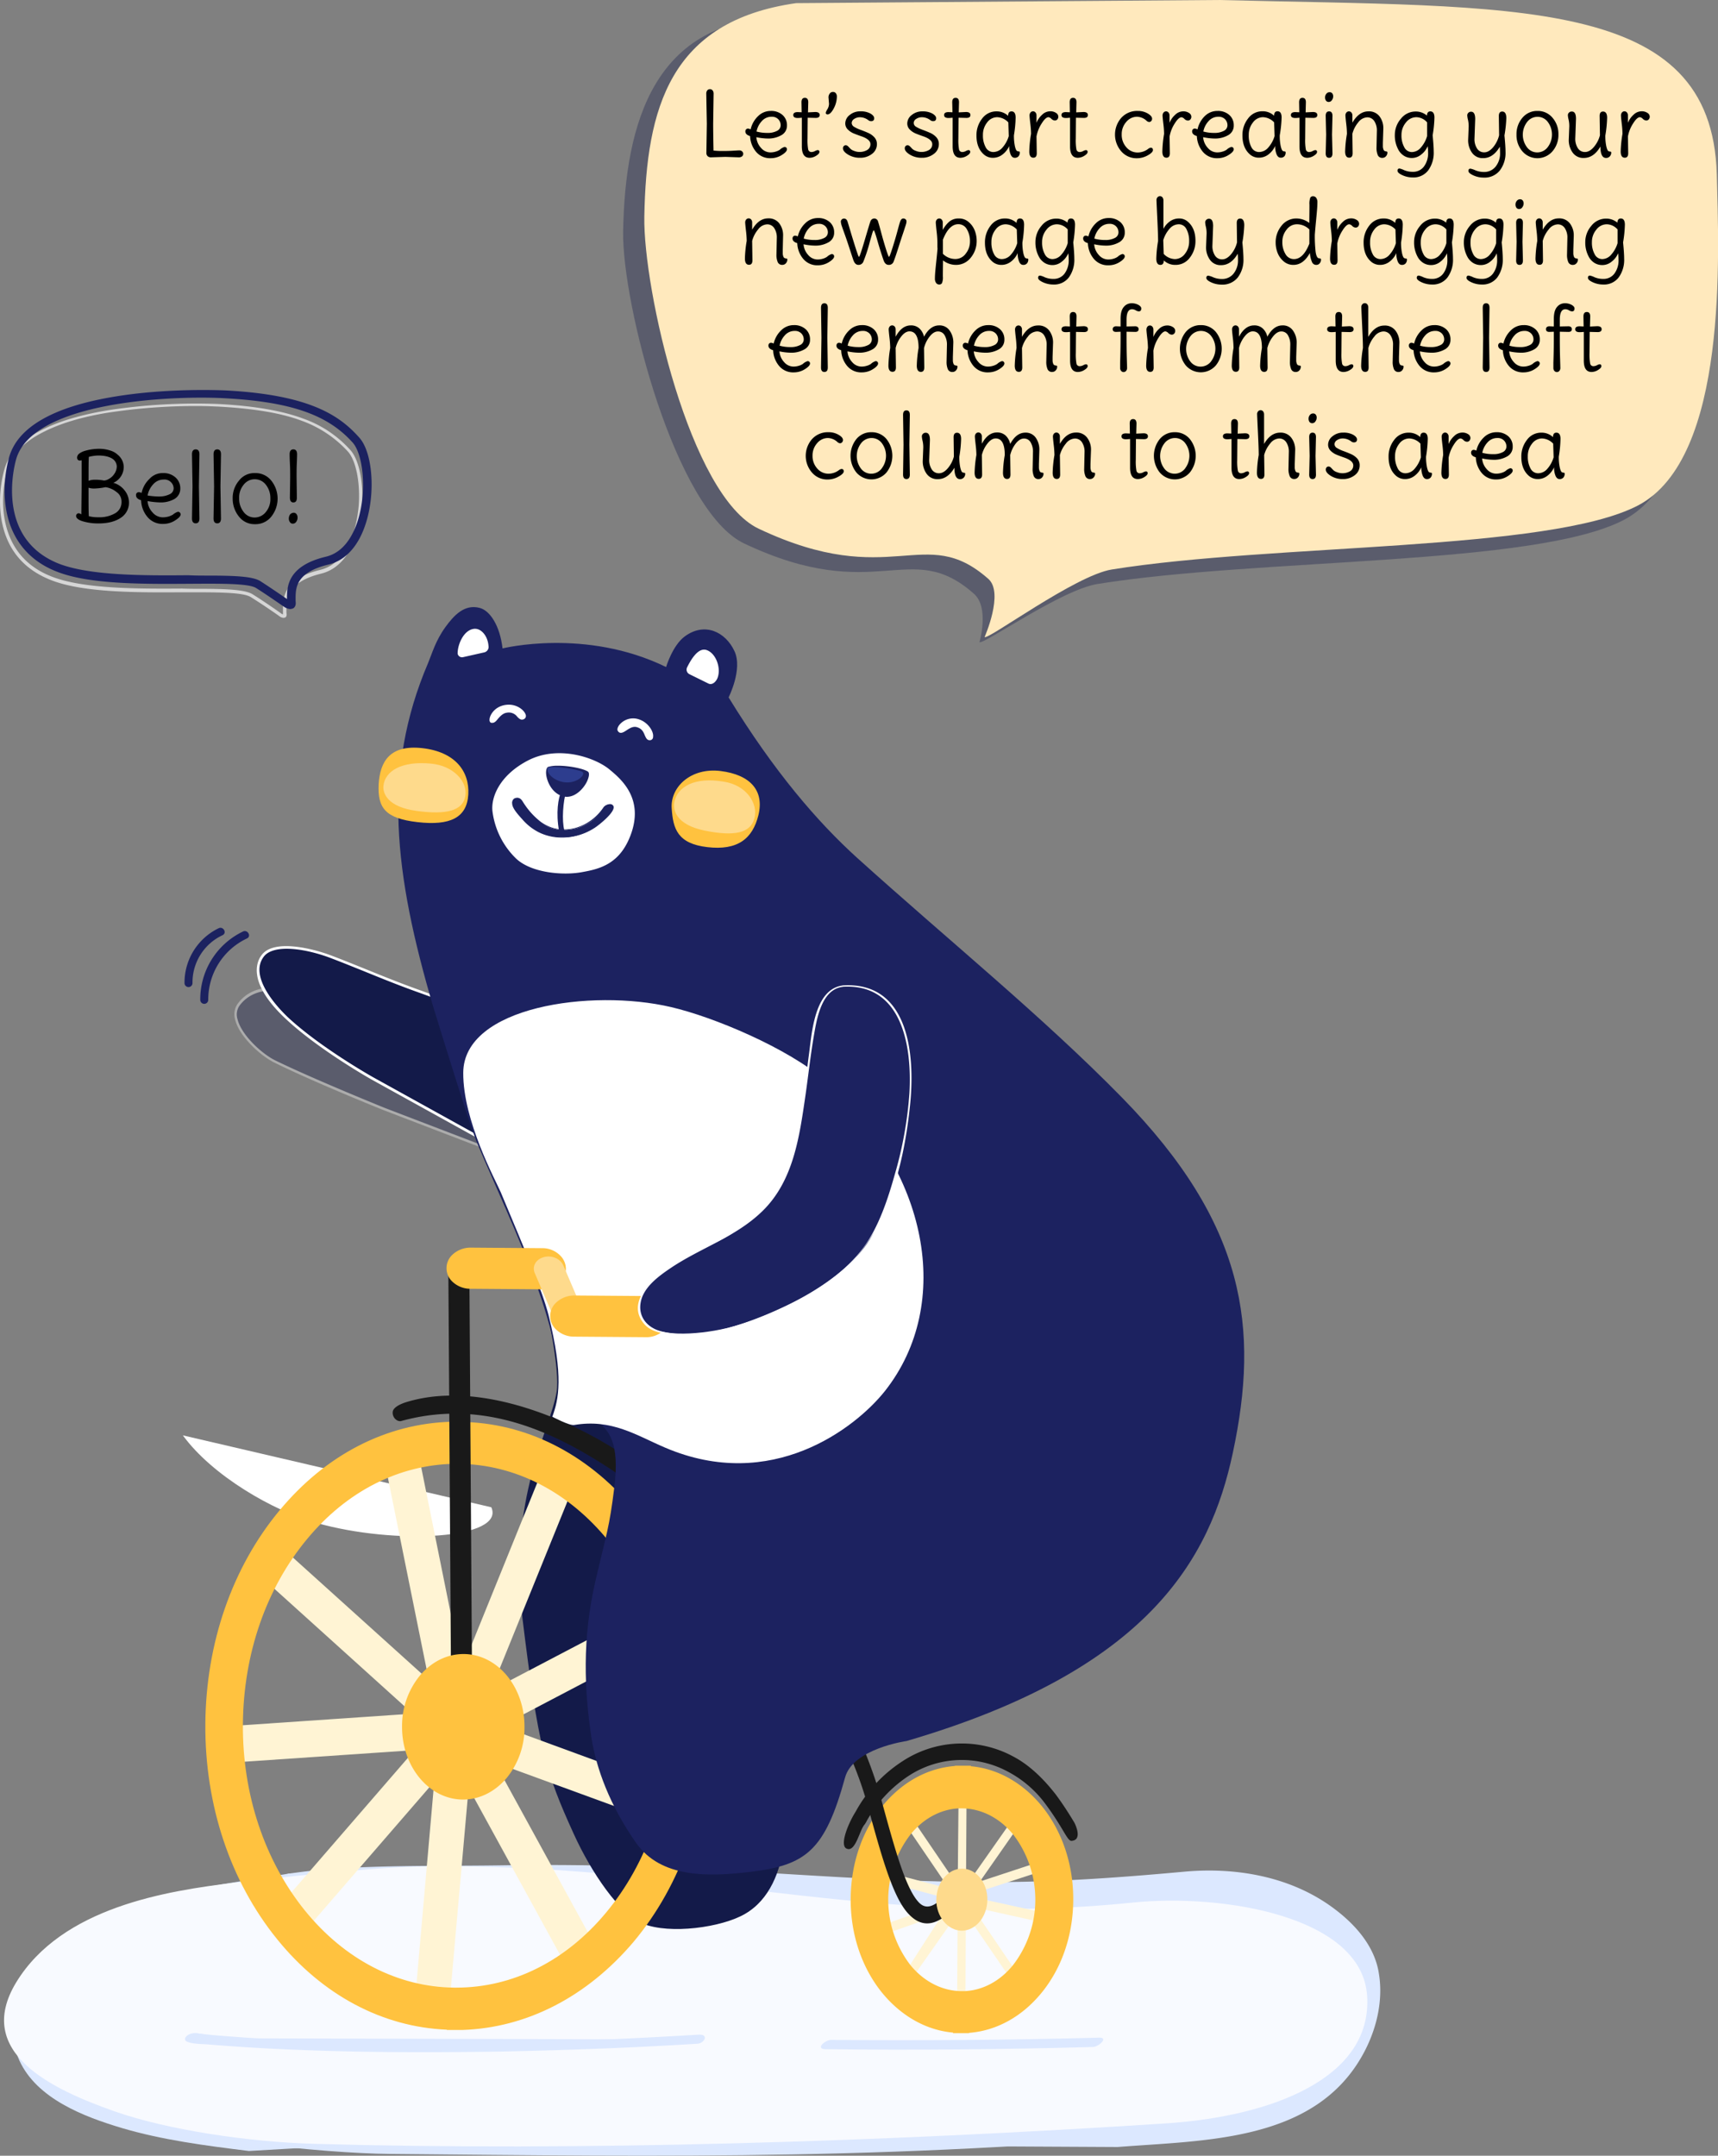 <svg id="Layer_1" data-name="Layer 1" xmlns="http://www.w3.org/2000/svg" viewBox="0 0 770.39 966.25"><rect x="0" y="0" width="770.39" height="966.25" fill="#808080" stroke="none"/><defs><style>.cls-1{fill:#dce8ff;}.cls-2{fill:#f8faff;}.cls-3{fill:#fff;}.cls-4{fill:#131a49;}.cls-5{opacity:0.35;}.cls-14,.cls-5{isolation:isolate;}.cls-6{fill:#1c2260;}.cls-7{fill:#fff4d4;}.cls-8{fill:#ffc23f;}.cls-9{fill:#191919;}.cls-10{fill:#feda8c;}.cls-11{fill:#2d3d8e;}.cls-12{fill:none;}.cls-13{fill:#d6d6d6;}.cls-15{opacity:0.35;}.cls-16{fill:#ffe9bd;}</style></defs><title>Bearie</title><path class="cls-1" d="M174.93,965.45c-30.65-.24-93-7.15-120.44-15.5C25,941-3.58,924.07,16.33,890.32c21.11-35.89,82.16-41.62,114.36-47.1,24.45-4.17,68.57-3.1,91.22-3.58,124.61-2.38,185.43,15.62,308.37,2.86,41.62-4.29,70.59,13.83,81.56,32.91,10.61,18.6.6,72.74-65.47,79.3-138.92,13.71-245.65,11.92-371.45,10.73"/><path class="cls-1" d="M501.18,962.35c39.11-3.1,88.6-2.15,110.18-41.86,5.84-10.73,8.94-23.49,7-35.65-1.91-13.24-11.81-23.61-22.42-31-18.72-13-42.45-16.93-64.75-14.91-27.43,2.5-54.61,4.53-82.16,4.65-47.22.36-94.32-3.94-141.43-6.08q-40.6-2-81.21-1.43c-22.18.36-44.48,0-66.66,1a283.54,283.54,0,0,0-30.17,2.74c-4.41.72-2.5,7.63,2,6.92,20.75-3.46,42.21-3.1,63.2-3.22,23.49-.12,46.86-.6,70.36-.24,45.43.72,90.63,4.77,136.06,6.56,22.78,1,45.43,1.19,68.21.48,12.76-.36,25.64-1.07,38.4-2.15,13.59-1.07,27.31-3.34,40.9-2.5,19.91,1.19,40.54,8.35,54.26,23.61,7.51,8.47,10,17.89,8.47,29a56.88,56.88,0,0,1-18.13,33.87c-14.91,13.83-34.58,17.89-54.14,19.79q-80.31,7.69-161.1,9.78"/><path class="cls-1" d="M159.07,961.4c-20.87-1.19-41.86-3.34-62.48-6.44-17.77-2.62-35.89-5.72-52.71-12.4-17.05-6.8-35.77-19.44-29.22-40.31,11.81-37.56,61.41-46.39,94.68-51.87,7.51-1.31,14.91-2.5,22.3-3.7,4.53-.83,2.62-7.75-1.91-6.92-35.42,6-76.56,9.3-104.58,34.22C11.92,885.79.71,905.95,8.7,923.59c7.87,17.17,29,25.16,45.67,30.17,18.48,5.49,38,8,57.24,10.37"/><path class="cls-2" d="M140.82,960.92c-29.45-.83-65.59-6.2-89.43-14.55-27.78-9.78-63.32-26.23-44.12-57.83,20.51-33.63,67.25-41,98.38-44.72,20.27-2.38,59.86-6.68,81.68-7.15,120.08-2.38,202.36,28.26,320.77,16.1,40.07-4.05,102.55,6,104.94,41.74,2.5,37-42.93,54.14-90,57.24-128.79,8.35-262.94,12.52-382.18,9.18"/><path class="cls-3" d="M82,643.37c13.24,18.13,40.54,33.87,59.86,39.23,35.89,10.14,84.78,7.15,78.46-7"/><path class="cls-4" d="M245.16,587s6.08,27.19,4.41,37c-2.86,17.29-21.82,47.34-15.26,101.6,7,57.24,10.26,68.57,23,96.47,7.75,17.05,20.51,36,31,40.19,12.16,4.89,35.42,1.67,45.79-4.41,22.06-12.76,19.79-51,14.19-63.44-6.92-15.26-12.76-23.73-18.13-37.09S313.49,720,318,706.81c6.92-20.75,3.58-18.48,5.25-40.19C324.22,655.77,271.52,576.23,245.16,587Z"/><g class="cls-5"><path class="cls-4" d="M318.38,492.88c3.34-10.61-16.22-12.64-55.09-20.39-39.23-7.87-59.86-13.47-84.07-19.68A404.43,404.43,0,0,0,138,445.3c-7.75-1.07-22.66-5.84-30.88,4.89-6.08,7.87,8.35,21.82,16.22,25.64,17.05,8.35,48.77,21.11,48.77,21.11l106.13,40.66C287.85,532.94,315.4,502.42,318.38,492.88Z"/><path class="cls-3" d="M278.19,538.31l-.24-.12L171.83,497.53c-.36-.12-32-12.88-48.77-21.23-6.2-3-16-11.92-17.65-19.44a8.29,8.29,0,0,1,1.31-7.15c7.27-9.54,19.56-7.27,27.67-5.84,1.31.24,2.62.48,3.82.6A404.44,404.44,0,0,1,179.46,452c3.1.83,6.2,1.55,9.3,2.38,20.87,5.37,40.54,10.37,74.77,17.29,5.25,1.07,10.26,2,14.79,2.86,23,4.41,36.85,7.15,40.31,12.88a6.61,6.61,0,0,1,.48,5.49h0c-3,9.54-30.65,40.42-40.54,45.19ZM122.94,443.87c-5.6,0-11.33,1.43-15.38,6.68a6.89,6.89,0,0,0-1.07,6.2c1.67,7.15,11.09,15.74,17.05,18.6,16.81,8.23,48.41,21,48.65,21.11L278.07,537c9.9-5.13,36.73-35.06,39.71-44.36h0a5,5,0,0,0-.36-4.53c-3.1-5.25-16.81-7.87-39.47-12.28-4.53-.83-9.54-1.79-14.79-2.86-34.22-6.8-53.9-11.92-74.77-17.29-3.1-.83-6.2-1.55-9.3-2.38A371.73,371.73,0,0,0,138,445.89c-1.19-.12-2.5-.36-3.82-.6A54.29,54.29,0,0,0,122.94,443.87Z"/></g><path class="cls-4" d="M319.81,504.09c5-9.9-14-15-51.16-29C231.21,461,212,452.93,188.52,444.58c-14.79-5.25-27.67-10.85-39.71-15.5-9.78-3.82-25.64-7.15-30.88-1-7.27,8.82,4.05,22.18,10.49,28.14,15,14,38.75,27.31,38.75,27.31L272.83,542C283.32,538.79,315.28,513,319.81,504.09Z"/><path class="cls-3" d="M272.83,542.6l-.24-.12L166.94,484.05c-.24-.12-24-13.47-38.87-27.43-18-16.81-12.64-26.35-10.49-28.86,5.6-6.8,22.54-2.74,31.48.72,4.41,1.67,8.82,3.46,13.59,5.37,8.23,3.34,16.69,6.8,26.11,10.14,12.4,4.53,23.85,8.94,37.09,14.07,11.92,4.65,25.4,9.9,43,16.46,5.13,1.91,9.78,3.7,14.19,5.25,21.94,8.11,35.3,13,37.68,19.08a6.05,6.05,0,0,1-.48,5.49h0c-4.53,8.94-36.73,34.94-47.22,38.16ZM128.54,425.26c-4.41,0-8.11,1-10,3.22-7.75,9.42,7.27,24.33,10.37,27.31,14.79,13.83,38.4,27.07,38.64,27.19l105.41,58.31c10.61-3.46,41.86-28.86,46.27-37.44h0a5.14,5.14,0,0,0,.36-4.53c-2.27-5.72-15.26-10.49-37-18.48-4.41-1.55-9.18-3.34-14.19-5.25-17.65-6.56-31.12-11.92-43-16.46-13.24-5.13-24.56-9.54-37.09-14.07-9.42-3.34-17.89-6.8-26.11-10.14-4.77-1.91-9.18-3.7-13.59-5.37C142.13,427.05,134.62,425.26,128.54,425.26Z"/><path class="cls-6" d="M109,417.51a33.7,33.7,0,0,0-19.2,30.65,1.79,1.79,0,1,0,3.58,0,30.25,30.25,0,0,1,17.41-27.55c2-1,.24-4.05-1.79-3.1Z"/><path class="cls-6" d="M98,416.08a27.1,27.1,0,0,0-15.26,24.56,1.79,1.79,0,1,0,3.58,0A23.36,23.36,0,0,1,99.8,419.18c2.15-1.07.24-4.17-1.79-3.1Z"/><polyline class="cls-7" points="200.45 763.33 177.91 652.07 181.37 651 203.9 762.25"/><polygon class="cls-7" points="194.6 764.52 170.99 647.78 186.02 643.49 209.75 761.06 206.17 761.78 206.29 762.13 194.6 764.52"/><polyline class="cls-7" points="195.32 769.29 119.36 700.72 121.5 697.26 197.46 765.71"/><polygon class="cls-7" points="191.26 773.7 111.73 701.92 120.07 687.96 201.4 761.3 198.66 764.28 199.25 764.76 191.26 773.7"/><polyline class="cls-7" points="194.48 777.88 100.76 784.2 100.52 779.78 194.25 773.46"/><polygon class="cls-7" points="95.15 790.63 94.2 774.3 193.89 767.5 194.72 779.43 194.6 779.43 194.84 783.84 95.15 790.63"/><polyline class="cls-7" points="198.54 785.15 130.81 863.38 128.18 860.15 196.03 781.93"/><polygon class="cls-7" points="130.45 872.79 120.55 859.92 191.5 778 200.45 785.87 199.97 786.46 202.95 789.09 130.45 872.79"/><polyline class="cls-7" points="205.34 787.65 195.32 901.18 191.74 900.58 201.76 787.18"/><polygon class="cls-7" points="200.68 907.97 185.3 905.71 195.79 786.58 207.72 787.65 207.72 787.89 211.3 788.25 200.68 907.97"/><polyline class="cls-7" points="211.89 784.2 264.36 879.83 261.26 882.34 208.91 786.7"/><polygon class="cls-7" points="259.47 891.4 203.66 789.56 207 787.65 206.65 787.18 217.14 781.33 271.99 881.38 259.47 891.4"/><polyline class="cls-7" points="215.11 776.45 305.38 809.48 304.31 813.77 214.04 780.74"/><polygon class="cls-7" points="308.6 821.64 212.01 786.34 213.44 782.29 212.97 782.05 217.14 770.84 312.42 805.78 308.6 821.64"/><polyline class="cls-7" points="213.32 767.98 299.3 723.02 300.73 727.08 214.87 772.03"/><polygon class="cls-7" points="217.62 777.4 212.01 766.79 212.61 766.55 210.58 762.73 302.52 714.56 308.13 729.94 217.62 777.4"/><polyline class="cls-7" points="207.6 762.85 248.98 660.78 252.2 662.8 210.82 764.76"/><polygon class="cls-7" points="216.31 767.02 205.34 762.61 205.57 762.02 202 760.59 246 652.07 259.59 660.3 216.31 767.02"/><path class="cls-8" d="M205.45,652.67c27.43.24,52.23,13.83,70,35.89s28.74,52.35,28.62,85.74-11.57,63.56-29.69,85.38-43.17,35.18-70.59,34.94l-.12,11.81c30.17.24,57.48-14.55,77.39-38.4s32.32-57,32.55-93.61-11.81-69.88-31.36-94.09S235.5,641.1,205.33,641ZM203.9,894.5c-27.43-.24-52.23-13.83-70-35.89s-28.74-52.35-28.62-85.74,11.57-63.56,29.69-85.38,43-35.18,70.47-34.94l.12-11.81c-30.17-.24-57.48,14.55-77.39,38.4s-32.32,57-32.55,93.61,11.81,69.88,31.36,94.09,46.74,39.23,76.91,39.35Z"/><path class="cls-8" d="M207.36,909.88h-7v-.12c-28.86-1.19-55.81-15.5-76.08-40.54-21-25.88-32.43-60.1-32.2-96.35s12-70.36,33.39-96c20.63-24.8,47.7-38.75,76.68-39.59h7.15v.12c28.86,1.19,55.81,15.5,76.08,40.54,21,25.88,32.43,60.1,32.2,96.35s-12,70.36-33.39,96c-20.87,24.68-47.94,38.64-76.79,39.59Zm.12-11.81v4.65c26.71-1,51.87-14,71.07-37.09,20.27-24.33,31.48-56.76,31.72-91.34S299.66,707,279.74,682.48c-19-23.37-43.88-36.73-70.59-37.92v4.65c26.35,1.19,50.8,14.31,69.28,37.09,19.08,23.61,29.57,54.85,29.45,88s-11,64.15-30.53,87.65C258.4,884.48,233.83,897.12,207.48,898.08Zm-5.6-253.64c-26.71,1-51.87,14-71.07,37.09C110.53,705.85,99.32,738.29,99.09,773s10.61,67.25,30.53,91.82c19,23.37,43.88,36.73,70.59,37.92v-4.65C174,896.88,149.41,883.77,131,861c-19.08-23.61-29.57-54.85-29.45-88s11-64.15,30.53-87.65c18.72-22.54,43.41-35.3,69.64-36.25Zm2.27,246.48h.48c25.28,0,49.13-11.92,67.14-33.63,18.48-22.18,28.62-51.63,28.86-83.11s-9.78-61.17-27.78-83.47c-17.89-22.06-41.86-34.34-67.25-34.58h-2c-24.8.48-48.06,12.28-65.82,33.63-18.48,22.18-28.62,51.63-28.86,83.11s9.78,61.17,27.78,83.47c17.89,22.06,41.74,34.34,67,34.58h.48Z"/><polyline class="cls-7" points="429.52 838.93 429.88 801.01 433.45 801.01 433.21 838.93"/><polyline class="cls-7" points="423.32 843.22 403.52 814.13 406.38 811.26 426.18 840.36"/><polyline class="cls-7" points="424.39 850.85 394.1 842.75 394.94 838.45 425.34 846.44"/><polyline class="cls-7" points="426.06 862.42 405.79 891.28 403.05 888.54 422.84 857.77 391.95 868.62 390.17 864.81 421.05 853.96"/><polyline class="cls-7" points="433.1 863.97 432.86 901.89 429.16 901.89 429.4 863.97"/><polyline class="cls-7" points="439.3 859.68 459.09 888.77 456.35 891.64 436.43 862.54"/><polyline class="cls-7" points="441.8 851.57 472.33 858.25 471.73 862.66 441.08 855.86"/><polyline class="cls-7" points="436.55 840.48 456.82 811.62 459.57 814.48 439.42 843.34 470.18 833.21 471.97 837.14 441.2 847.16"/><path class="cls-8" d="M431.54,807c10.14,0,19.2,5.13,25.76,13.24a51.71,51.71,0,0,1-.36,63c-6.68,8-15.86,12.88-26,12.88l-.12,11.81c12.76.12,24.45-6.2,32.79-16.34s13.71-24.21,13.83-39.71-5-29.69-13.36-39.95-19.79-16.58-32.67-16.69Zm-.48,89c-10.14,0-19.2-5.13-25.76-13.24a51.71,51.71,0,0,1,.36-63c6.68-8,15.86-12.88,26-12.88l.12-11.81c-12.76-.12-24.45,6.2-32.79,16.34s-13.71,24.21-13.83,39.71,5,29.69,13.36,39.95,19.79,16.58,32.67,16.69Z"/><path class="cls-8" d="M431.19,911.31h-3.82v-.24c-12-1.07-23.25-7.39-31.84-17.89-9.18-11.33-14.19-26.35-14.07-42.21s5.25-30.77,14.67-42c8.7-10.37,19.91-16.46,32.08-17.41v-.12h7.15v.24c12,1.07,23.25,7.39,31.84,17.89,9.18,11.33,14.19,26.35,14.07,42.21s-5.25,30.77-14.67,42c-8.7,10.37-19.91,16.46-32.08,17.41v.12h-3.34Zm3.46-11.92V904c9.9-1,19.2-6.08,26.47-14.79,8.23-9.9,12.88-23.25,13-37.44s-4.41-27.55-12.52-37.68c-7.15-8.82-16.34-14.07-26.23-15.14v4.65c9.54,1.07,18.24,6.08,24.92,14.31a55.12,55.12,0,0,1-.36,67.37C452.89,893.54,444.07,898.43,434.64,899.39Zm-6.56-100.52c-9.9,1-19.2,6.08-26.47,14.79-8.23,9.9-12.88,23.25-13,37.44s4.41,27.55,12.52,37.68c7.15,8.82,16.34,14.07,26.23,15.14v-4.65c-9.54-1.07-18.24-6.08-24.92-14.31a55.29,55.29,0,0,1,.36-67.37c6.92-8.23,15.74-13.12,25.16-14.07Zm2,11.69c-8.11.36-15.86,4.41-21.7,11.57a48,48,0,0,0-.24,58.55c6.08,7.51,14.31,11.69,22.9,11.81h1.43c8.11-.36,15.86-4.41,21.7-11.57a48,48,0,0,0,.24-58.55c-6.08-7.51-14.31-11.69-22.9-11.81Z"/><path class="cls-9" d="M179.94,636.93c-1.91.48-4.17-1.67-3.82-4.17.24-1.91,3.34-3.46,6.08-4.29,36.61-11.21,81.56,12.52,98.38,24.33,51.75,36.13,99.57,98.74,114.71,154.19,6.08,22.18,10.85,39.47,16.69,45.67,3,3.22,6.8,2.5,12.16-3.46a3.17,3.17,0,0,1,4.41-.36c.12.12.24.12.24.24a3.83,3.83,0,0,1,0,5.13c-8.7,9.66-15.5,10-21.46,3.58-7-7.51-12-25.64-18.36-48.89-14.79-54-68-118.41-112.09-148.34C251.36,643.37,218.45,626.31,179.94,636.93Z"/><path class="cls-9" d="M379.55,828.56c-2.62-1.31-.36-8.59,3.22-15l1-1.67h0a62.72,62.72,0,0,1,20.87-22.42,48.46,48.46,0,0,1,49.73-2.15c7.27,3.82,13.59,10,19.08,17.05,3,4.05,5.72,8.23,8.35,12.64,0,0,4.05,7.75-1.31,8.11-1.91.12-3.7-5.84-11.81-16.69a49.48,49.48,0,0,0-16.69-14.31,43.47,43.47,0,0,0-44.6,1.91,58.3,58.3,0,0,0-18.72,20.15h0a11.92,11.92,0,0,1-1,1.67C385.4,820.33,383.61,830.58,379.55,828.56Z"/><path class="cls-9" d="M207.12,773.58h0c2.62,0,4.65-2.86,4.65-6.32l-1.31-199.14c0-3.46-2.15-6.2-4.77-6.2h0c-2.62,0-4.65,2.86-4.65,6.32l1.31,199.14C202.47,770.84,204.62,773.58,207.12,773.58Z"/><path class="cls-8" d="M207.48,803c13.12.12,24-12.88,24-28.86S221,745.08,207.84,745s-24,12.88-24,28.86S194.36,803,207.48,803Z"/><path class="cls-8" d="M207.6,806.61h-.12c-15.14-.12-27.31-14.79-27.19-32.79a35.55,35.55,0,0,1,8-22.78c5.25-6.2,12.16-9.66,19.56-9.66H208c15.14.12,27.31,14.79,27.19,32.79a35.55,35.55,0,0,1-8,22.78C221.91,803.16,215,806.61,207.6,806.61Zm.12-58c-5.25,0-10.14,2.5-14.07,7.15s-6.2,11.33-6.32,18.13c-.12,14.07,8.94,25.52,20,25.52h0c5.25.12,10.26-2.5,14.07-7.15,4.05-4.77,6.2-11.33,6.32-18.13.24-14-8.7-25.52-20-25.52Z"/><path class="cls-10" d="M431.19,865.4c6.32,0,11.45-6.2,11.57-13.83s-5-14-11.33-14-11.45,6.2-11.57,13.83S425,865.28,431.19,865.4Z"/><path class="cls-6" d="M384.32,384.48c41.38,37.32,83.11,71.07,118.77,107.44,55.69,56.88,61.65,103.51,49.73,159.31C542.68,698.82,515,748.66,406.5,780.38c0,0-24,3.34-27.55,16.34-9.06,33-17.65,39.35-42.69,42.33-19.08,2.27-39.95,2.62-50.92-12.88-12-17.05-18-33.63-20.15-47.46-3.1-20.87-4.29-43.88,1.91-70.47,5-21.46,6.08-23.13,8.35-41.38,2.5-20.27-2.27-25.88-8.47-30.41-9.06-6.68-19.2-1.55-19.2-1.55,12-26.59-18.6-86.1-33.87-122.7-3.58-8.7-17.05-52.47-19.68-61.05-17.53-59.5-23-105.53-2.27-153.95,1.79-4.29,3.34-10,7.75-16.1,3.82-5.25,8.59-10.49,15.5-8.59,4.41,1.19,8.94,7.75,10.14,18.13,0,0,37.2-9.3,73.34,8.35,0,0,2.86-9.66,8.35-13.71,9.06-6.68,18.36-1.91,22.3,6.56,3.82,8.11-2.62,20.75-2.62,20.75C347.24,346,366.56,368.38,384.32,384.48Z"/><path class="cls-3" d="M273.3,344.89c-6.32-5.25-22.66-11-36.25-4.17-12.88,6.56-16.93,16.46-16.22,22.9a35.73,35.73,0,0,0,10.49,21.11c6.8,6.56,21.11,7.75,29.57,6.2,8-1.43,17.65-3.58,22.42-18.13C288.33,357.29,278.19,348.95,273.3,344.89Z"/><path class="cls-6" d="M264.12,345.49c-2.86-2.15-14.19-3.7-18.36-2.27-3.1,1.07-1,12.52,6.92,14.31S267,347.64,264.12,345.49Z"/><path class="cls-3" d="M254.23,358.37a9.2,9.2,0,0,1-1.79-.24c-6-1.43-8.47-7.63-8.7-11.33-.12-2.15.48-3.7,1.79-4.17,4.53-1.55,16,.12,19,2.38,1.19.83,1.19,3,.12,5.49C262.69,354.55,258.64,358.37,254.23,358.37Zm-3.94-15.14a15.06,15.06,0,0,0-4.41.48c-.72.24-1.07,1.43-1,3,.24,3.58,2.74,9.06,7.75,10.26s9.3-3.7,10.73-7c.83-1.91,1-3.46.36-4.05h0C261.86,344.54,255.3,343.22,250.29,343.22Z"/><path class="cls-11" d="M260.9,345.85c-2.38-1.07-11.33-2.38-14.55-2-2.38.36,0,5.49,6.08,6.68S263.29,346.92,260.9,345.85Z"/><path class="cls-8" d="M301.21,362.42c.6,9.06,2.62,15.74,16,17.29s20.27-3.58,22.9-14.43-3.58-18-16.93-19.68S300.49,352.76,301.21,362.42Z"/><path class="cls-8" d="M169.8,351.57c-.48,10.49,2.86,15.26,17.41,16.93s22.18-1.91,22.78-12.4-6-19.08-20.51-20.75S170.4,341.2,169.8,351.57Z"/><path class="cls-10" d="M302.4,359.44c-.72,3.46.6,10.26,13.71,12.88s20.39,1.19,22.18-5.49-3.58-14.91-13.71-16.46C311.46,348.11,303.83,352.64,302.4,359.44Z"/><path class="cls-10" d="M171.95,352.17c-.36,3.34,1.67,9.54,15,11.33s20.51-.12,21.7-6.56-5.13-13.71-15.38-14.67C179.82,341,172.66,345.73,171.95,352.17Z"/><path class="cls-3" d="M220.6,323.31c1.91.48,3-4.17,6.92-4.65,4.77-.6,5.25,3.94,7.15,3.1,2.15-1-1.67-5.84-7.15-5.37C221.08,317,219.29,323,220.6,323.31Z"/><path class="cls-3" d="M220.84,324h-.48c-.24,0-1-.36-.83-1.67.12-1.79,2.38-6,7.87-6.44,4.29-.36,7.75,2.38,8.35,4.53a1.59,1.59,0,0,1-1,2c-1.19.48-2-.36-2.74-1.07a4.7,4.7,0,0,0-4.65-1.91c-1.91.24-3.1,1.67-4.17,2.86C222.63,323.07,221.79,324,220.84,324Zm0-1.31c.48,0,1.07-.6,1.67-1.43,1.07-1.19,2.5-3,4.89-3.22a6,6,0,0,1,5.6,2.27c.72.83,1.07,1,1.43.83.12,0,.36-.12.24-.6-.36-1.43-3.22-3.94-7-3.58a7.29,7.29,0,0,0-6.32,4.05C220.72,322,220.72,322.59,220.84,322.71Z"/><path class="cls-3" d="M277.72,327.36c1.43,1.91,4.41-3.1,8.11-2,4.65,1.31,3.46,5.84,5.6,5.84,2.38-.12.24-6.32-4.89-8.11C280.58,321.16,276.88,326.29,277.72,327.36Z"/><path class="cls-3" d="M291.31,331.78c-1.19,0-1.67-1.07-2.15-2.15-.6-1.43-1.19-3-3.58-3.7-1.67-.48-3.22.48-4.65,1.43s-2.86,1.79-3.82.36c-.48-.6-.24-1.55.48-2.62a8,8,0,0,1,9.06-2.62c4.17,1.43,6.56,5.6,6.2,7.75a1.44,1.44,0,0,1-1.55,1.55Zm-6.56-7.15a2.8,2.8,0,0,1,1.31.24c3,.83,3.82,3,4.41,4.41.48,1.07.72,1.43,1.07,1.43.12,0,.36,0,.36-.48.24-1.55-1.79-5.25-5.49-6.44a6.77,6.77,0,0,0-7.15,1.55,3.67,3.67,0,0,0-1.07,1.79c.36.36.83.24,2.27-.72A7.73,7.73,0,0,1,284.75,324.62Z"/><line class="cls-12" x1="253.63" y1="354.43" x2="251.72" y2="371.6"/><path class="cls-6" d="M251.64,354.73c-1.26,3-2.47,9.37-.92,17.91.16.86,2.56.27,2.36-.42-1.23-4.33-.61-13.14.92-17.91C254.37,353.16,251.94,354,251.64,354.73Z"/><path class="cls-6" d="M271.08,361.64a21.14,21.14,0,0,1-15.36,10.22c-10.67,1.32-16.76-4.85-22.47-13.58-1.09-1.56-4.45.35-3.19,2.17,5.32,10.18,13.78,16.08,25.88,14.6a26.44,26.44,0,0,0,18.66-12.54c1.09-2.08-2.52-2.52-3.52-.87Z"/><path class="cls-6" d="M270.72,361.71c-6.1,9.33-18.75,13.6-28.26,6.64a33.31,33.31,0,0,1-7.2-7.75c-1-1.38-1.48-3-3.36-3s-2.39,1.47-2.2,2.94c.29,2.19,3.14,5.15,4.61,6.81a24.23,24.23,0,0,0,6.9,5.5c8.06,4.21,18.17,3.05,25.62-1.9,1.56-1,10-7.56,8.07-9.92-1-1.31-3.3-.21-4.15.65-.14.14.53.05.65-.07l2.84,1a21.51,21.51,0,0,1-1.27,1.87,29.46,29.46,0,0,1-3.37,3.83,25.28,25.28,0,0,1-8.94,5.4,23.68,23.68,0,0,1-19.32-1.38,27,27,0,0,1-9.53-9.5c-1-1.63-2.3-2.21.25-2.83,2.11-.51,1.8-.09,2.89,1.39a41.11,41.11,0,0,0,3.49,4.25c9.92,10.34,25.43,7.53,33-4A.89.89,0,0,0,270.72,361.71Z"/><path class="cls-3" d="M317.66,306.38l-8.47-4.17a2.29,2.29,0,0,1-1.07-3.1c1.43-2.86,4.77-9.06,8.7-7.75,4.29,1.43,6.68,8.23,4.89,12.64C321,305.66,319.33,307.21,317.66,306.38Z"/><path class="cls-3" d="M217.14,292.42l-9.54,2.15a2,2,0,0,1-2.38-1.55v-.48c.12-3.82,2.62-9.78,6.92-10.61,3.22-.72,6.56,2.74,6.92,7.63a2.51,2.51,0,0,1-1.91,2.86Z"/><path class="cls-3" d="M246,589.59c-2.74-11-11.45-31.24-21.46-55.21-2.38-5.49-16.93-32-16.81-53.54.12-29.69,57.48-37.8,93.13-29.45,19.08,4.41,52.35,18.36,69.16,32.91,46.15,40.07,57.72,100,26.83,139.16-13.24,16.69-50.92,45.79-98.62,25.4-12.88-5.49-23.85-13-40.78-10.14-2.15.36-9.78-3.7-9.78-3.7C250.53,627.27,252.79,616.89,246,589.59Z"/><path class="cls-8" d="M250.17,568.72h0c0,3.1-3.34,5.72-7.39,5.6l-31.84-.24c-4.05,0-7.27-2.62-7.27-5.72h0c0-3.1,3.34-5.72,7.39-5.6l31.84.24C247,563,250.29,565.5,250.17,568.72Z"/><path class="cls-8" d="M242.9,577.9h0l-31.84-.24a11.63,11.63,0,0,1-8.23-3.22,8.22,8.22,0,0,1,0-12,11.84,11.84,0,0,1,8.23-3.22h.12l31.84.24a11.23,11.23,0,0,1,8.23,3.34,8.41,8.41,0,0,1,2.5,6,8.54,8.54,0,0,1-2.62,6A11.63,11.63,0,0,1,242.9,577.9Zm-31.84-11.57a4.49,4.49,0,0,0-3.22,1.19,1.47,1.47,0,0,0-.48,1,1.43,1.43,0,0,0,.48,1,4.62,4.62,0,0,0,3.22,1.19l31.84.24h0a4.49,4.49,0,0,0,3.22-1.19,1.47,1.47,0,0,0,.48-1h0a1.47,1.47,0,0,0-.48-1,4.49,4.49,0,0,0-3.22-1.19l-31.84-.24Z"/><path class="cls-10" d="M257.8,595.91h0c-3.58,1-7.51-.83-8.82-3.82l-9.18-21.46c-1.31-3,.48-6.2,4.05-7.15h0c3.58-1,7.51.72,8.82,3.82l9.18,21.46C263.17,591.73,261.26,595,257.8,595.91Z"/><path class="cls-8" d="M296.68,590.18h0c0,3.1-3.34,5.72-7.39,5.6l-31.84-.24c-4.05,0-7.27-2.62-7.27-5.72h0c0-3.1,3.34-5.72,7.39-5.6l31.84.24C293.46,584.46,296.68,587.08,296.68,590.18Z"/><path class="cls-8" d="M289.4,599.36h0l-31.84-.24a11.63,11.63,0,0,1-8.23-3.22,8.22,8.22,0,0,1,0-12,11.92,11.92,0,0,1,8.35-3.22l31.84.24a11.23,11.23,0,0,1,8.23,3.34,8.41,8.41,0,0,1,2.5,6,8.54,8.54,0,0,1-2.62,6A11.14,11.14,0,0,1,289.4,599.36ZM257.56,587.8a4.49,4.49,0,0,0-3.22,1.19,1.47,1.47,0,0,0-.48,1,1.43,1.43,0,0,0,.48,1,4.62,4.62,0,0,0,3.22,1.19l31.84.24h0a4.49,4.49,0,0,0,3.22-1.19,1.47,1.47,0,0,0,.48-1h0a1.47,1.47,0,0,0-.48-1A4.49,4.49,0,0,0,289.4,588l-31.84-.24Z"/><path class="cls-6" d="M377.88,442c-13.24,1-13.83,27.9-16.81,46.39-1.79,11.45-2.86,26-8.82,38.28-6.68,13.71-11.45,16.81-19.32,22.9s-13.12,7.63-21.82,12.16c-23.73,12.52-27.67,21.7-22.54,30.41,4.41,7.51,23.85,6.32,37.09,3.22,20.63-4.89,54.38-21.23,65.35-41.5C408.65,520.9,424.39,438.5,377.88,442Z"/><path class="cls-3" d="M377.88,441.72c-12.76,1.67-13.83,21.46-15.14,31-2.86,21.11-3.7,44.12-15.62,62.48-11.21,17.17-31.72,22.18-47.82,33.27-7.39,5.13-18.72,15.62-10.26,25.16,3.94,4.41,11.69,4.53,17.05,4.53a90.81,90.81,0,0,0,23.37-3.46A132.63,132.63,0,0,0,376.1,571.1c21.35-17.29,29-48.18,31.84-74.41,2.62-22.54.24-56.88-30-55-.48,0-.72.6-.12.6C404.59,440.65,409,469,407.81,489.9a172.33,172.33,0,0,1-6.56,36.49c-3.1,11-7,23-13.71,32.32-10.14,14-26.83,23.25-42.45,29.93-14.31,6.08-33.27,12.28-48.89,8-5.84-1.55-10-6.32-8.94-12.64,1.07-6.92,8.11-12,13.47-15.62,13.47-9.06,29-13.83,40.9-25.28,14.43-13.83,16.93-34.22,19.68-52.95,1.19-8.47,2.15-17.05,3.58-25.52,1.31-7.63,3.34-21.11,13-22.3C378.24,442.2,378.48,441.6,377.88,441.72Z"/><path class="cls-1" d="M491.41,915.37c-40.07,1.07-80.37,1.43-120,1"/><path class="cls-1" d="M492.72,913.34c-39.95,1.07-79.89,1.31-120,1-2.74,0-7.27,4.05-2.62,4.17,39.95.48,80,.12,120-1C492.84,917.39,497.37,913.1,492.72,913.34Z"/><path class="cls-1" d="M312.78,914.17c-150.37,8.82-232.05-1-226-.6"/><path class="cls-1" d="M313.25,912c-70.59,4.17-142,6.2-212.62.6-3.1-.24-6.08-.48-9.18-.83a8.93,8.93,0,0,0-2.5-.24c-1,.24-.36-.12.36.24l.48,1.91h0l-3.7,1.91h-.6c2.86.24,7.27-3.94,2.62-4.29-1.67-.12-3.94.36-4.89,1.91a1.22,1.22,0,0,0,.36,1.79c.12,0,.12.12.24.12,2.86,1.19,7,1,10.14,1.31,8.82.72,17.77,1.31,26.71,1.79,35.06,1.79,70.12,1.91,105.29,1.31,28.86-.6,57.72-1.67,86.57-3.46,3.46-.12,5.49-4.41.72-4.05Z"/><path class="cls-13" d="M127.12,276.93h0a3.48,3.48,0,0,1-1.67-.6c-.24-.24-7.63-5.37-13-8.7-3.58-2.27-16-2.15-30.41-2.15h-.36c-19.68.12-44.12.24-58.55-5.37C11.69,255.7,4.42,247.83,1.44,236.5s-.6-22.3.6-26.35c2-7,7.75-13,16.93-17.53,7.51-3.82,17.29-6.68,29.22-8.7a261.5,261.5,0,0,1,49.25-2.86c16.34.83,29,3,38.52,6.56a51.35,51.35,0,0,1,21.23,14.19c5.37,6,7.51,24.21,2.38,38.87-2.27,6.32-6.8,14.31-15.62,16.46-15.14,3.7-15.38,11.33-15.5,15.5v1.91c.12.83.24,1.79-.6,2.27C127.6,276.81,127.36,276.93,127.12,276.93Zm-36.61-13c11.69,0,19.56.48,22.66,2.38,5.6,3.46,13,8.7,13.12,8.82a2,2,0,0,0,.6.24v-3c.12-4.53.36-13,16.69-16.93,8.23-2,12.52-9.54,14.55-15.5a55.85,55.85,0,0,0,2.74-21.7c-.48-7-2.27-12.88-4.77-15.74a51.72,51.72,0,0,0-20.63-13.83c-9.42-3.58-21.94-5.6-38-6.44-.6,0-4.17-.24-9.42-.24h0a260.7,260.7,0,0,0-39.71,3c-11.81,1.91-21.46,4.89-28.74,8.59-8.82,4.41-14.19,10-16.22,16.81-1,3.1-3.58,14.19-.6,25.52,2.86,10.85,9.78,18.48,20.75,22.66C37.69,264,62,263.93,81.57,263.81h.12C84.91,263.93,87.77,263.93,90.52,263.93Z"/><path class="cls-6" d="M130.09,273a5.89,5.89,0,0,1-2-.6l-.24-.12c-.12,0-7.51-5.25-13-8.7-3.34-2.15-16.46-2-30.17-1.91-19.79.12-44.36.36-59-5.37-11.57-4.41-19.2-12.88-22.18-24.45s-.6-22.66.6-26.95c3.82-13.36,19.68-22.54,47-27.07,24.21-4.05,48.41-2.86,49.49-2.86,38.16,1.91,51.63,11.21,60.46,21.11,6,6.56,7.39,24.45,3.1,38.16-3.22,10.37-9.06,16.93-16.93,18.84-14.43,3.46-14.55,10.37-14.67,14.55v1.79c.12.83.24,2.38-1,3.22A4.12,4.12,0,0,1,130.09,273ZM92.77,258c12.88,0,20.63.36,24,2.5,4.29,2.74,9.66,6.44,11.92,8v-1.07c.12-4.53.36-13.83,17.41-17.89,8.35-2,12.4-10,14.43-16.46,4.17-13.47,2.15-29.69-2.38-34.7-11.33-12.64-28.14-18.36-58-19.91-23.25-1.19-85.38,1.43-92.89,27.31-1.07,3.7-9.18,35.89,19.44,47C40.78,258.08,65,258,84.42,257.84,87.52,258,90.26,258,92.77,258Z"/><g class="cls-14"><path d="M36.48,230.54l.12-12.28V206.33a4.22,4.22,0,0,0-.72.12c-.83,0-1.31-.48-1.31-1.43a2.44,2.44,0,0,1,1.07-1.79A8.29,8.29,0,0,1,38.39,202a22.37,22.37,0,0,1,6-.83,15.61,15.61,0,0,1,4.89.72,8.56,8.56,0,0,1,3.58,2,7.2,7.2,0,0,1,2.62,5.13,7.78,7.78,0,0,1-4.65,7.39,9.61,9.61,0,0,1,5,3.34,8.6,8.6,0,0,1,2,5.37,8,8,0,0,1-3.7,7q-3.76,2.5-10,2.5a24.16,24.16,0,0,1-7.15-1c-1.91-.6-2.86-1.43-2.86-2.38a1.22,1.22,0,0,1,1.19-1.19A3.5,3.5,0,0,1,36.48,230.54ZM44,204.18a18.5,18.5,0,0,0-4.17.6c-.12,1.55-.12,5.13-.12,10.73a8,8,0,0,1,3-.48,20.1,20.1,0,0,1,3.94.36,4.53,4.53,0,0,0,2.15-.72,6.63,6.63,0,0,0,2.38-2.15,6.06,6.06,0,0,0,1.19-3.46,4.31,4.31,0,0,0-2-3.46C48.88,204.66,46.86,204.18,44,204.18Zm0,27.67a14.17,14.17,0,0,0,7.63-1.79,5.66,5.66,0,0,0,2.86-5.13,5.13,5.13,0,0,0-2.27-4.41,10,10,0,0,0-4.89-2.15,28.58,28.58,0,0,1-5.13.6,7.93,7.93,0,0,1-2.5-.36c0,6.32,0,10.49.12,12.76A16.62,16.62,0,0,0,44,231.85Z"/><path d="M73.09,212.05A8,8,0,0,1,78.7,214a6.5,6.5,0,0,1,2.15,5,5.3,5.3,0,0,1-2.62,4.65,12.43,12.43,0,0,1-6.56,1.55,36.13,36.13,0,0,1-5.49-.6,8.12,8.12,0,0,0,2.27,5.13,6,6,0,0,0,4.41,2.15,10.16,10.16,0,0,0,2.74-.36,10,10,0,0,0,1.91-.83,6.78,6.78,0,0,1,2.27-1.31A1.22,1.22,0,0,1,81,230.54c0,.83-.83,1.67-2.5,2.74a9.68,9.68,0,0,1-5.37,1.55,8.7,8.7,0,0,1-7-3.1,12.21,12.21,0,0,1-2.86-7.51c-1.55-.48-2.27-1.19-2.27-2.27a1.17,1.17,0,0,1,.36-1,1.29,1.29,0,0,1,.83-.36,3.62,3.62,0,0,1,1.31.36A11.94,11.94,0,0,1,67,214.68,7.89,7.89,0,0,1,73.09,212.05Zm-1.67,10.49a10.37,10.37,0,0,0,4.65-1A2.91,2.91,0,0,0,77.86,219a3.88,3.88,0,0,0-1.19-2.86,4,4,0,0,0-3.22-1.19,6.18,6.18,0,0,0-4.77,2.15,10,10,0,0,0-2.5,5A34.25,34.25,0,0,0,71.42,222.55Z"/><path d="M89.19,218l.24,14.43c0,1.43-.6,2.15-1.67,2.15s-1.67-.72-1.67-2.15L86.33,218l-.24-14.43c0-1.43.6-2.15,1.67-2.15s1.67.72,1.67,2.15Z"/><path d="M98.85,218l.24,14.43c0,1.43-.6,2.15-1.67,2.15s-1.67-.72-1.67-2.15L96,218l-.24-14.43c0-1.43.6-2.15,1.67-2.15s1.67.72,1.67,2.15Z"/><path d="M114.35,212.05a9,9,0,0,1,7.27,3.34,12.92,12.92,0,0,1,0,16.22,9,9,0,0,1-7.27,3.34,8.76,8.76,0,0,1-7.15-3.34,12.67,12.67,0,0,1-2.86-8.11,12,12,0,0,1,2.86-8.11A8.6,8.6,0,0,1,114.35,212.05Zm4.89,17.41a8.94,8.94,0,0,0,2-6.08,9.58,9.58,0,0,0-2-6.08,6.26,6.26,0,0,0-10,0,8.94,8.94,0,0,0-2,6.08,9.58,9.58,0,0,0,2,6.08,6.1,6.1,0,0,0,5,2.5A6.43,6.43,0,0,0,119.24,229.46Z"/><path d="M131.64,229.82a1.54,1.54,0,0,1,1.31.6,2.52,2.52,0,0,1,.48,1.67,2.93,2.93,0,0,1-.6,1.79,1.74,1.74,0,0,1-1.55.83A1.37,1.37,0,0,1,130,234a2.52,2.52,0,0,1-.48-1.67,3.21,3.21,0,0,1,.6-1.79A2.31,2.31,0,0,1,131.64,229.82ZM133,214l.12,9.06c0,1.43-.48,2.15-1.55,2.15S130,224.45,130,223l.12-9.06c0-1.67,0-3.82-.12-6.32s-.12-3.94-.12-4.05c0-1.43.6-2.15,1.67-2.15s1.67.72,1.67,2.15c0,.12,0,1.55-.12,4.05S133,212.29,133,214Z"/></g><g class="cls-15"><path class="cls-4" d="M350.5,8c-57,.55-70.21,46.94-71.07,95.75C278.88,136,302.75,229,333.75,243.63c59.62,28.16,74.22-3,103,22.53,7,6.18,2.48,21.65,2.48,21.65,1.51,1.44,36.51-23.41,52.93-26.06,72.8-11.71,196.37-8,236-28.71C769,211.71,762.69,119.82,763.34,84.6c1.3-66.48-92.46-68.91-222.62-72.78"/></g><path class="cls-16" d="M357,1.41c-56.49,8-67.21,46.94-68.07,95.75-.54,32.25,20.32,125.27,51.32,139.84,59.62,28.16,74.22-3,103,22.53,7,6.29-1.73,26-1.73,26,1.51,1.44,40.61-27.61,57-30.26,72.8-11.71,196.26-8,236-28.71,40.72-21.31,36.19-113.2,35.32-148.43C767.64-2.21,680.15,3.42,546.64,0"/><path d="M320,42l-.2,13.48q0,4,.16,12a36,36,0,0,0,4.22.2q2.58,0,4.72-.14t2.72-.14a1.81,1.81,0,0,1,1.12.42,1.47,1.47,0,0,1,0,2.28,2.32,2.32,0,0,1-1.46.42l-6-.2-6.48.2a2.09,2.09,0,0,1-1.48-.52,2,2,0,0,1-.56-1.52l.2-13L316.71,42a2.33,2.33,0,0,1,.44-1.48,1.57,1.57,0,0,1,2.4,0A2.33,2.33,0,0,1,320,42Z"/><path d="M345.65,49.73a7.58,7.58,0,0,1,5.24,1.8,6,6,0,0,1,2,4.68,4.81,4.81,0,0,1-2.5,4.38,11.74,11.74,0,0,1-6.14,1.5,26.63,26.63,0,0,1-5.08-.6,7.92,7.92,0,0,0,2.1,4.82,5.54,5.54,0,0,0,4.14,2,8.05,8.05,0,0,0,2.52-.38,6.4,6.4,0,0,0,1.76-.82,5.31,5.31,0,0,1,2.1-1.24,1.08,1.08,0,0,1,.8.3,1,1,0,0,1,.3.74q0,1.12-2.3,2.56a9.21,9.21,0,0,1-5,1.44A8.15,8.15,0,0,1,339,68a11.53,11.53,0,0,1-2.64-7q-2.12-.64-2.12-2.08a1.27,1.27,0,0,1,.34-.94,1.12,1.12,0,0,1,.82-.34,2.83,2.83,0,0,1,1.2.36A11.76,11.76,0,0,1,340,52,8,8,0,0,1,345.65,49.73Zm-1.52,9.84a8.73,8.73,0,0,0,4.32-.92,2.78,2.78,0,0,0,1.62-2.48,3.83,3.83,0,0,0-1.06-2.7,3.92,3.92,0,0,0-3-1.14,5.76,5.76,0,0,0-4.44,2,9.45,9.45,0,0,0-2.32,4.62A17.51,17.51,0,0,0,344.13,59.57Z"/><path d="M362.19,52.77l-.08,9.48a23.2,23.2,0,0,0,.3,4.76A1.45,1.45,0,0,0,364,68.13a3.47,3.47,0,0,0,1.46-.42,3.54,3.54,0,0,1,1.14-.42.73.73,0,0,1,.84.82q0,.82-1.48,1.72a5.6,5.6,0,0,1-2.92.9q-3.48,0-3.48-5.12l0-12.84q-1.32.12-1.84.12-2,0-2-1.32t2-1.32l1.76.08-.08-4.48q0-2,1.52-2t1.52,2l-.12,4.52,3.24-.16q2,0,2,1.36t-2,1.28Z"/><path d="M371.75,46.53l-.24-2.92a2.77,2.77,0,0,1,.54-1.64,1.68,1.68,0,0,1,1.44-.76,1.53,1.53,0,0,1,1.34.62,2.33,2.33,0,0,1,.44,1.38,11.39,11.39,0,0,1-1.42,5.42q-1.42,2.66-2.78,2.66a.8.8,0,0,1-.56-.22.66.66,0,0,1-.24-.5A5.29,5.29,0,0,1,371,49,4.91,4.91,0,0,0,371.75,46.53Z"/><path d="M393.23,64.57A5.37,5.37,0,0,1,391,69a8.43,8.43,0,0,1-5.32,1.72,10,10,0,0,1-5.38-1.42Q378,67.89,378,66.49a1.37,1.37,0,0,1,.36-1,1.1,1.1,0,0,1,.82-.38,1.35,1.35,0,0,1,.74.18,4.56,4.56,0,0,1,.76.7q.48.52.86.88a5,5,0,0,0,1.56.8,6.26,6.26,0,0,0,2.18.44,6.65,6.65,0,0,0,3.62-.9,2.91,2.91,0,0,0,1.42-2.62q0-2.08-4-3.48-1.64-.56-3.3-1.22a8.21,8.21,0,0,1-2.82-1.82,3.77,3.77,0,0,1-1.16-2.76,4.8,4.8,0,0,1,2-3.78,7.28,7.28,0,0,1,4.8-1.62,8.84,8.84,0,0,1,4.5,1Q392,51.89,392,53q0,1.32-1.4,1.32a2,2,0,0,1-1.2-.44,6.32,6.32,0,0,0-3.6-1.32,4.67,4.67,0,0,0-2.8.78,2.22,2.22,0,0,0-1.08,1.8,2.06,2.06,0,0,0,1.16,1.74,15.08,15.08,0,0,0,2.82,1.32q1.66.6,3.34,1.34a8.17,8.17,0,0,1,2.84,2A4.4,4.4,0,0,1,393.23,64.57Z"/><path d="M421,64.57A5.37,5.37,0,0,1,418.73,69a8.43,8.43,0,0,1-5.32,1.72A10,10,0,0,1,408,69.31q-2.28-1.42-2.28-2.82a1.37,1.37,0,0,1,.36-1,1.1,1.1,0,0,1,.82-.38,1.35,1.35,0,0,1,.74.18,4.56,4.56,0,0,1,.76.7q.48.52.86.88a5,5,0,0,0,1.56.8,6.26,6.26,0,0,0,2.18.44,6.65,6.65,0,0,0,3.62-.9,2.91,2.91,0,0,0,1.42-2.62q0-2.08-4-3.48-1.64-.56-3.3-1.22A8.21,8.21,0,0,1,408,58.09a3.77,3.77,0,0,1-1.16-2.76,4.8,4.8,0,0,1,2-3.78,7.28,7.28,0,0,1,4.8-1.62,8.84,8.84,0,0,1,4.5,1q1.66,1,1.66,2.06,0,1.32-1.4,1.32a2,2,0,0,1-1.2-.44,6.32,6.32,0,0,0-3.6-1.32,4.67,4.67,0,0,0-2.8.78,2.22,2.22,0,0,0-1.08,1.8,2.06,2.06,0,0,0,1.16,1.74,15.08,15.08,0,0,0,2.82,1.32q1.66.6,3.34,1.34a8.17,8.17,0,0,1,2.84,2A4.4,4.4,0,0,1,421,64.57Z"/><path d="M429.83,52.77l-.08,9.48a23.2,23.2,0,0,0,.3,4.76,1.45,1.45,0,0,0,1.58,1.12,3.47,3.47,0,0,0,1.46-.42,3.54,3.54,0,0,1,1.14-.42.73.73,0,0,1,.84.82q0,.82-1.48,1.72a5.6,5.6,0,0,1-2.92.9q-3.48,0-3.48-5.12l0-12.84q-1.32.12-1.84.12-2,0-2-1.32t2-1.32l1.76.08L427,45.85q0-2,1.52-2t1.52,2l-.12,4.52,3.24-.16q2,0,2,1.36t-2,1.28Z"/><path d="M454.67,60.65a22.33,22.33,0,0,0,.44,4.9q.44,1.9,1,2.14a1.74,1.74,0,0,0,.58.16,1.38,1.38,0,0,1,.48.12.34.34,0,0,1,.14.32,2.62,2.62,0,0,1-.58,1.76,2.16,2.16,0,0,1-1.74.68q-1.16,0-1.8-1.48a9.63,9.63,0,0,1-.64-3.8,9.77,9.77,0,0,1-2.94,3.76,6.89,6.89,0,0,1-4.36,1.52,6,6,0,0,1-4.18-1.6q-3.2-2.92-3.2-8.36a12,12,0,0,1,2.52-7.6,7.85,7.85,0,0,1,6.48-3.24,7.39,7.39,0,0,1,5.2,2q0-2,1.52-2,1.84,0,1.84,2.82A54.44,54.44,0,0,1,454.67,60.65Zm-2.32.36-.2-6.16a7.2,7.2,0,0,0-5-2.32,5.6,5.6,0,0,0-4.5,2.36,8.8,8.8,0,0,0-1.88,5.66A10.87,10.87,0,0,0,442,66a3.8,3.8,0,0,0,3.46,2.14,5.46,5.46,0,0,0,4.08-2A13.55,13.55,0,0,0,452.35,61Z"/><path d="M464.79,61.17l.12,7.52q0,2-1.52,2-1.84,0-1.84-2.82a54.3,54.3,0,0,1,.8-7.9,42.33,42.33,0,0,0-.34-4.6q-.34-2.92-.34-3.64a2.08,2.08,0,0,1,.42-1.28,1.44,1.44,0,0,1,2.28,0,2,2,0,0,1,.42,1.22q0,.66,0,1.68t0,1.7a9.6,9.6,0,0,1,2.5-3.6,5.17,5.17,0,0,1,3.5-1.56,4.54,4.54,0,0,1,2.78.74,2,2,0,0,1,1,1.58,1.88,1.88,0,0,1-.44,1.32,1.48,1.48,0,0,1-1.14.48,2.37,2.37,0,0,1-1.52-.74,2.31,2.31,0,0,0-1.3-.74q-1.32,0-3.08,2.84A15.76,15.76,0,0,0,464.79,61.17Z"/><path d="M482.47,52.77l-.08,9.48a23.2,23.2,0,0,0,.3,4.76,1.45,1.45,0,0,0,1.58,1.12,3.47,3.47,0,0,0,1.46-.42,3.54,3.54,0,0,1,1.14-.42.73.73,0,0,1,.84.82q0,.82-1.48,1.72a5.6,5.6,0,0,1-2.92.9q-3.48,0-3.48-5.12l0-12.84q-1.32.12-1.84.12-2,0-2-1.32t2-1.32l1.76.08-.08-4.48q0-2,1.52-2t1.52,2l-.12,4.52,3.24-.16q2,0,2,1.36t-2,1.28Z"/><path d="M516,66.21q1,0,1,1.06t-2.32,2.36a9.85,9.85,0,0,1-4.88,1.3,9,9,0,0,1-7-3.1,11.41,11.41,0,0,1,0-15,9.55,9.55,0,0,1,7.42-3.1,8.64,8.64,0,0,1,4.46,1.14q1.94,1.14,1.94,2.34a1.48,1.48,0,0,1-.4,1.06,1.24,1.24,0,0,1-.92.42,2,2,0,0,1-1.2-.6,6.55,6.55,0,0,0-4.24-1.76,6.27,6.27,0,0,0-4.82,2.32A8.2,8.2,0,0,0,503,60.29,8.3,8.3,0,0,0,505.07,66a6.6,6.6,0,0,0,5.16,2.36,7.83,7.83,0,0,0,4.6-1.6A2.4,2.4,0,0,1,516,66.21Z"/><path d="M524.47,61.17l.12,7.52q0,2-1.52,2-1.84,0-1.84-2.82A54.3,54.3,0,0,1,522,60a42.33,42.33,0,0,0-.34-4.6q-.34-2.92-.34-3.64a2.08,2.08,0,0,1,.42-1.28,1.44,1.44,0,0,1,2.28,0,2,2,0,0,1,.42,1.22q0,.66,0,1.68t0,1.7a9.6,9.6,0,0,1,2.5-3.6,5.17,5.17,0,0,1,3.5-1.56,4.54,4.54,0,0,1,2.78.74,2,2,0,0,1,1,1.58,1.88,1.88,0,0,1-.44,1.32,1.48,1.48,0,0,1-1.14.48,2.37,2.37,0,0,1-1.52-.74,2.31,2.31,0,0,0-1.3-.74q-1.32,0-3.08,2.84A15.76,15.76,0,0,0,524.47,61.17Z"/><path d="M546,49.73a7.58,7.58,0,0,1,5.24,1.8,6,6,0,0,1,2,4.68,4.81,4.81,0,0,1-2.5,4.38,11.74,11.74,0,0,1-6.14,1.5,26.63,26.63,0,0,1-5.08-.6,7.92,7.92,0,0,0,2.1,4.82,5.54,5.54,0,0,0,4.14,2,8.05,8.05,0,0,0,2.52-.38,6.4,6.4,0,0,0,1.76-.82,5.31,5.31,0,0,1,2.1-1.24,1.08,1.08,0,0,1,.8.3,1,1,0,0,1,.3.74q0,1.12-2.3,2.56a9.21,9.21,0,0,1-5,1.44,8.15,8.15,0,0,1-6.6-2.92,11.53,11.53,0,0,1-2.64-7q-2.12-.64-2.12-2.08a1.27,1.27,0,0,1,.34-.94,1.12,1.12,0,0,1,.82-.34A2.83,2.83,0,0,1,537,58,11.76,11.76,0,0,1,540.29,52,8,8,0,0,1,546,49.73Zm-1.52,9.84a8.73,8.73,0,0,0,4.32-.92,2.78,2.78,0,0,0,1.62-2.48,3.83,3.83,0,0,0-1.06-2.7,3.92,3.92,0,0,0-3-1.14,5.76,5.76,0,0,0-4.44,2,9.45,9.45,0,0,0-2.32,4.62A17.51,17.51,0,0,0,544.45,59.57Z"/><path d="M573.87,60.65a22.33,22.33,0,0,0,.44,4.9q.44,1.9,1,2.14a1.74,1.74,0,0,0,.58.16,1.38,1.38,0,0,1,.48.12.34.34,0,0,1,.14.32A2.62,2.62,0,0,1,576,70a2.16,2.16,0,0,1-1.74.68q-1.16,0-1.8-1.48a9.63,9.63,0,0,1-.64-3.8,9.77,9.77,0,0,1-2.94,3.76,6.89,6.89,0,0,1-4.36,1.52,6,6,0,0,1-4.18-1.6q-3.2-2.92-3.2-8.36a12,12,0,0,1,2.52-7.6,7.85,7.85,0,0,1,6.48-3.24,7.39,7.39,0,0,1,5.2,2q0-2,1.52-2,1.84,0,1.84,2.82A54.44,54.44,0,0,1,573.87,60.65Zm-2.32.36-.2-6.16a7.2,7.2,0,0,0-5-2.32,5.6,5.6,0,0,0-4.5,2.36,8.8,8.8,0,0,0-1.88,5.66A10.87,10.87,0,0,0,561.17,66a3.8,3.8,0,0,0,3.46,2.14,5.46,5.46,0,0,0,4.08-2A13.55,13.55,0,0,0,571.55,61Z"/><path d="M585.35,52.77l-.08,9.48a23.2,23.2,0,0,0,.3,4.76,1.45,1.45,0,0,0,1.58,1.12,3.47,3.47,0,0,0,1.46-.42,3.54,3.54,0,0,1,1.14-.42.73.73,0,0,1,.84.82q0,.82-1.48,1.72a5.6,5.6,0,0,1-2.92.9q-3.48,0-3.48-5.12l0-12.84q-1.32.12-1.84.12-2,0-2-1.32t2-1.32l1.76.08-.08-4.48q0-2,1.52-2t1.52,2l-.12,4.52,3.24-.16q2,0,2,1.36t-2,1.28Z"/><path d="M596.19,41.33a1.44,1.44,0,0,1,1.24.54,2.23,2.23,0,0,1,.4,1.36,2.89,2.89,0,0,1-.56,1.64,1.65,1.65,0,0,1-1.4.82,1.47,1.47,0,0,1-1.26-.56,2.4,2.4,0,0,1-.42-1.48,2.46,2.46,0,0,1,.58-1.62A1.78,1.78,0,0,1,596.19,41.33Zm1.12,19,.2,8.4q0,2-1.52,2t-1.52-2l.2-8.4-.2-8.4q0-2,1.52-2t1.52,2Z"/><path d="M620.31,57.73l-.2,6.28q0,1.12,0,1.7a4,4,0,0,0,.24,1.2,1.21,1.21,0,0,0,.54.76,2.29,2.29,0,0,0,.66.18A1.38,1.38,0,0,1,622,68a.34.34,0,0,1,.14.32,2.44,2.44,0,0,1-.66,1.74,2.06,2.06,0,0,1-1.54.7,2.12,2.12,0,0,1-2.1-1.2,8.36,8.36,0,0,1-.58-3.52l.16-7.36a7.6,7.6,0,0,0-1.16-4.4,3.7,3.7,0,0,0-3.22-1.68,5.33,5.33,0,0,0-4,2.28A13.1,13.1,0,0,0,606.43,60l.12,8.68q0,2-1.52,2-1.84,0-1.84-2.82A54.3,54.3,0,0,1,604,60a43.4,43.4,0,0,0-.34-4.64q-.34-3-.34-3.66a2,2,0,0,1,.42-1.24,1.47,1.47,0,0,1,2.28,0,1.94,1.94,0,0,1,.42,1.22q0,.68,0,1.66t0,1.66q2.92-5.08,7.2-5.08a5.9,5.9,0,0,1,5,2.28A8.77,8.77,0,0,1,620.31,57.73Z"/><path d="M639.87,51.81q.08-1.88,1.52-1.88,1.84,0,1.84,2.82a54.38,54.38,0,0,1-.8,7.9q.48,4.88.48,7.28a13.39,13.39,0,0,1-2.46,8.42,8.22,8.22,0,0,1-6.9,3.18,11,11,0,0,1-4.68-1q-2.2-1-2.2-2t.92-1a8.69,8.69,0,0,1,2.06.74,9.69,9.69,0,0,0,3.9.74,6,6,0,0,0,5-2.4,9.91,9.91,0,0,0,1.84-6.2,19.35,19.35,0,0,0-.2-2.88,9,9,0,0,1-2.86,3.72,6.53,6.53,0,0,1-4.08,1.56,6.65,6.65,0,0,1-3.58-.92,7.36,7.36,0,0,1-2.4-2.4,13.3,13.3,0,0,1-1.8-7,11.08,11.08,0,0,1,2.7-7.24,8.33,8.33,0,0,1,6.66-3.26A7.59,7.59,0,0,1,639.87,51.81Zm.08,9.16V54.85a6.6,6.6,0,0,0-4.86-2.32,5.89,5.89,0,0,0-4.64,2.38,8.54,8.54,0,0,0-2,5.64A10.75,10.75,0,0,0,629.71,66a3.8,3.8,0,0,0,3.42,2.16,5.37,5.37,0,0,0,4-2A13.53,13.53,0,0,0,639.95,61Z"/><path d="M672.23,60.65,672.11,52q0-2,1.52-2,1.84,0,1.84,3a56.78,56.78,0,0,1-.84,7.72q.48,4.88.48,7.28a13,13,0,0,1-2.56,8.42,8.72,8.72,0,0,1-7.2,3.18,11,11,0,0,1-4.68-1q-2.2-1-2.2-2t.92-1a9.62,9.62,0,0,1,2.22.74,9.84,9.84,0,0,0,3.74.74,6.51,6.51,0,0,0,5.32-2.4,9.49,9.49,0,0,0,2-6.2q0-1.4-.12-2.72-3,5.12-7.44,5.12a5.81,5.81,0,0,1-5-2.38,9.51,9.51,0,0,1-1.76-5.82l.24-6a13.17,13.17,0,0,0-.32-3,10.09,10.09,0,0,1-.32-2,1.56,1.56,0,0,1,.48-1.1,1.64,1.64,0,0,1,1.24-.5q1.84,0,1.84,3.28l-.32,8.8a7.69,7.69,0,0,0,1.16,4.42,3.69,3.69,0,0,0,3.22,1.7q2.06,0,4-2.3A13.28,13.28,0,0,0,672.23,60.65Z"/><path d="M689.45,49.73a8.51,8.51,0,0,1,6.74,3.06,11.08,11.08,0,0,1,2.64,7.5,11.13,11.13,0,0,1-2.68,7.54,8.91,8.91,0,0,1-13.48,0,11.08,11.08,0,0,1-2.64-7.5,11.18,11.18,0,0,1,2.66-7.54A8.52,8.52,0,0,1,689.45,49.73ZM694,66a9.38,9.38,0,0,0,.08-11.32,5.7,5.7,0,0,0-4.62-2.32,5.89,5.89,0,0,0-4.7,2.36A9.38,9.38,0,0,0,684.73,66a5.7,5.7,0,0,0,4.62,2.32A5.89,5.89,0,0,0,694,66Z"/><path d="M706.71,53.21l-.32,8.8a7.69,7.69,0,0,0,1.16,4.42,3.69,3.69,0,0,0,3.22,1.7q2.06,0,4-2.3a13.28,13.28,0,0,0,2.68-5.18L717.31,52q0-2,1.52-2,1.84,0,1.84,2.82a54.44,54.44,0,0,1-.8,7.9,22.33,22.33,0,0,0,.44,4.9q.44,1.9,1,2.14a1.74,1.74,0,0,0,.58.16,1.38,1.38,0,0,1,.48.12.34.34,0,0,1,.14.32,2.42,2.42,0,0,1-.66,1.76,2.22,2.22,0,0,1-1.66.68q-2.52,0-2.52-5.12-3,5.12-7.44,5.12a5.81,5.81,0,0,1-5-2.38,9.51,9.51,0,0,1-1.76-5.82l.24-6a13.17,13.17,0,0,0-.32-3,10.09,10.09,0,0,1-.32-2,1.56,1.56,0,0,1,.48-1.1,1.64,1.64,0,0,1,1.24-.5Q706.71,49.93,706.71,53.21Z"/><path d="M730,61.17l.12,7.52q0,2-1.52,2-1.84,0-1.84-2.82a54.3,54.3,0,0,1,.8-7.9,42.33,42.33,0,0,0-.34-4.6q-.34-2.92-.34-3.64a2.08,2.08,0,0,1,.42-1.28,1.44,1.44,0,0,1,2.28,0,2,2,0,0,1,.42,1.22q0,.66,0,1.68t0,1.7a9.6,9.6,0,0,1,2.5-3.6,5.17,5.17,0,0,1,3.5-1.56,4.54,4.54,0,0,1,2.78.74,2,2,0,0,1,1,1.58,1.88,1.88,0,0,1-.44,1.32,1.48,1.48,0,0,1-1.14.48,2.37,2.37,0,0,1-1.52-.74,2.31,2.31,0,0,0-1.3-.74q-1.32,0-3.08,2.84A15.76,15.76,0,0,0,730,61.17Z"/><path d="M351.15,105.73,351,112q0,1.12,0,1.7a4,4,0,0,0,.24,1.2,1.21,1.21,0,0,0,.54.76,2.29,2.29,0,0,0,.66.18,1.38,1.38,0,0,1,.48.12.34.34,0,0,1,.14.32,2.44,2.44,0,0,1-.66,1.74,2.06,2.06,0,0,1-1.54.7,2.12,2.12,0,0,1-2.1-1.2,8.36,8.36,0,0,1-.58-3.52l.16-7.36a7.6,7.6,0,0,0-1.16-4.4,3.7,3.7,0,0,0-3.22-1.68,5.33,5.33,0,0,0-4,2.28,13.1,13.1,0,0,0-2.68,5.16l.12,8.68q0,2-1.52,2-1.84,0-1.84-2.82a54.3,54.3,0,0,1,.8-7.9,43.4,43.4,0,0,0-.34-4.64q-.34-3-.34-3.66a2,2,0,0,1,.42-1.24,1.47,1.47,0,0,1,2.28,0,1.94,1.94,0,0,1,.42,1.22q0,.68,0,1.66t0,1.66q2.92-5.08,7.2-5.08a5.9,5.9,0,0,1,5,2.28A8.77,8.77,0,0,1,351.15,105.73Z"/><path d="M366.81,97.73a7.58,7.58,0,0,1,5.24,1.8,6,6,0,0,1,2,4.68,4.81,4.81,0,0,1-2.5,4.38,11.74,11.74,0,0,1-6.14,1.5,26.63,26.63,0,0,1-5.08-.6,7.92,7.92,0,0,0,2.1,4.82,5.54,5.54,0,0,0,4.14,2,8.05,8.05,0,0,0,2.52-.38,6.4,6.4,0,0,0,1.76-.82,5.31,5.31,0,0,1,2.1-1.24,1.08,1.08,0,0,1,.8.3,1,1,0,0,1,.3.74q0,1.12-2.3,2.56a9.21,9.21,0,0,1-5,1.44,8.15,8.15,0,0,1-6.6-2.92,11.53,11.53,0,0,1-2.64-7q-2.12-.64-2.12-2.08a1.27,1.27,0,0,1,.34-.94,1.12,1.12,0,0,1,.82-.34,2.83,2.83,0,0,1,1.2.36,11.76,11.76,0,0,1,3.34-5.92A8,8,0,0,1,366.81,97.73Zm-1.52,9.84a8.73,8.73,0,0,0,4.32-.92,2.78,2.78,0,0,0,1.62-2.48,3.83,3.83,0,0,0-1.06-2.7,3.92,3.92,0,0,0-3-1.14,5.76,5.76,0,0,0-4.44,2,9.45,9.45,0,0,0-2.32,4.62A17.51,17.51,0,0,0,365.29,107.57Z"/><path d="M385.19,115.13q.36,0,2.6-7.6t2.48-8.16a1.89,1.89,0,0,1,1.78-1.44,1.75,1.75,0,0,1,1.7,1.4q.44,1.36,1.2,4.2t1.12,4.08q2.2,7.52,2.58,7.52t2.62-7.48q.52-1.72,1.32-4.68t1-3.48q.48-1.56,1.48-1.56a1.51,1.51,0,0,1,1,.36,1.1,1.1,0,0,1,.42.86,4,4,0,0,1-.1.92q-.1.42-.36,1.2t-.54,1.66q-.28.88-.82,2.46t-1.86,5.74q-1.32,4.16-2.08,6.08a2.19,2.19,0,0,1-2.2,1.52q-1.6,0-2.32-2.08-1.44-4.16-2.76-8.78t-1.64-4.62q-.28,0-.74,1.58l-.72,2.48q-.26.9-.34,1.22a70,70,0,0,1-2.88,8.8,2.29,2.29,0,0,1-2.2,1.4q-1.52,0-2.28-2.2-.28-.8-1.14-3.44t-1.4-4.26q-.54-1.62-1.08-3.14l-.86-2.4q-.32-.88-.6-1.72a8.28,8.28,0,0,1-.52-2.2,1.37,1.37,0,0,1,.42-1,1.43,1.43,0,0,1,1-.4q1.16,0,1.6,1.4.16.48,1.06,3.5t1.28,4.24l.78,2.5q.4,1.28.66,2.08t.58,1.72Q385,115.13,385.19,115.13Z"/><path d="M420.35,110.73l0-1.52v-.64a48.45,48.45,0,0,0-.36-4.92q-.36-3.24-.36-3.94a2,2,0,0,1,.42-1.24,1.47,1.47,0,0,1,2.28,0,1.93,1.93,0,0,1,.42,1.22q0,.68,0,1.7t0,1.7a12.73,12.73,0,0,1,3-3.8A6.42,6.42,0,0,1,430,97.93a6.5,6.5,0,0,1,4.48,1.68,9.54,9.54,0,0,1,2.68,3.88,12.8,12.8,0,0,1,.8,4.4,11.67,11.67,0,0,1-2.64,7.6,8.34,8.34,0,0,1-6.76,3.24,9.46,9.46,0,0,1-5.68-2q-.08,4.84-.08,7.18a6.67,6.67,0,0,1-.4,3,1.37,1.37,0,0,1-1.24.62,1.67,1.67,0,0,1-1.38-.7,3.25,3.25,0,0,1-.54-2q0-1.32.16-3.14t.48-4.8q.32-3,.52-5.38Zm12.66,3a8.46,8.46,0,0,0,1.94-5.54,10.13,10.13,0,0,0-1.4-5.44,4.29,4.29,0,0,0-3.8-2.26q-4.2,0-6.92,6.92v6.36a7.9,7.9,0,0,0,5.68,2.32A5.71,5.71,0,0,0,433,113.77Z"/><path d="M458.47,108.65a22.33,22.33,0,0,0,.44,4.9q.44,1.9,1,2.14a1.74,1.74,0,0,0,.58.16,1.38,1.38,0,0,1,.48.12.34.34,0,0,1,.14.32,2.62,2.62,0,0,1-.58,1.76,2.16,2.16,0,0,1-1.74.68q-1.16,0-1.8-1.48a9.63,9.63,0,0,1-.64-3.8,9.77,9.77,0,0,1-2.94,3.76,6.89,6.89,0,0,1-4.36,1.52,6,6,0,0,1-4.18-1.6q-3.2-2.92-3.2-8.36a12,12,0,0,1,2.52-7.6,7.85,7.85,0,0,1,6.48-3.24,7.39,7.39,0,0,1,5.2,2q0-2,1.52-2,1.84,0,1.84,2.82A54.44,54.44,0,0,1,458.47,108.65Zm-2.32.36-.2-6.16a7.2,7.2,0,0,0-5-2.32,5.6,5.6,0,0,0-4.5,2.36,8.8,8.8,0,0,0-1.88,5.66,10.87,10.87,0,0,0,1.22,5.44,3.8,3.8,0,0,0,3.46,2.14,5.46,5.46,0,0,0,4.08-2A13.55,13.55,0,0,0,456.15,109Z"/><path d="M478.71,99.81q.08-1.88,1.52-1.88,1.84,0,1.84,2.82a54.38,54.38,0,0,1-.8,7.9q.48,4.88.48,7.28a13.39,13.39,0,0,1-2.46,8.42,8.22,8.22,0,0,1-6.9,3.18,11,11,0,0,1-4.68-1q-2.2-1-2.2-2t.92-1a8.69,8.69,0,0,1,2.06.74,9.69,9.69,0,0,0,3.9.74,6,6,0,0,0,5-2.4,9.91,9.91,0,0,0,1.84-6.2,19.35,19.35,0,0,0-.2-2.88,9,9,0,0,1-2.86,3.72,6.53,6.53,0,0,1-4.08,1.56,6.65,6.65,0,0,1-3.58-.92,7.36,7.36,0,0,1-2.4-2.4,13.3,13.3,0,0,1-1.8-7,11.08,11.08,0,0,1,2.7-7.24,8.33,8.33,0,0,1,6.66-3.26A7.59,7.59,0,0,1,478.71,99.81Zm.08,9.16v-6.12a6.6,6.6,0,0,0-4.86-2.32,5.89,5.89,0,0,0-4.64,2.38,8.54,8.54,0,0,0-2,5.64,10.75,10.75,0,0,0,1.24,5.42,3.8,3.8,0,0,0,3.42,2.16,5.37,5.37,0,0,0,4-2A13.53,13.53,0,0,0,478.79,109Z"/><path d="M497.13,97.73a7.58,7.58,0,0,1,5.24,1.8,6,6,0,0,1,2,4.68,4.81,4.81,0,0,1-2.5,4.38,11.74,11.74,0,0,1-6.14,1.5,26.63,26.63,0,0,1-5.08-.6,7.92,7.92,0,0,0,2.1,4.82,5.54,5.54,0,0,0,4.14,2,8.05,8.05,0,0,0,2.52-.38,6.4,6.4,0,0,0,1.76-.82,5.31,5.31,0,0,1,2.1-1.24,1.08,1.08,0,0,1,.8.3,1,1,0,0,1,.3.74q0,1.12-2.3,2.56a9.21,9.21,0,0,1-5,1.44,8.15,8.15,0,0,1-6.6-2.92,11.53,11.53,0,0,1-2.64-7q-2.12-.64-2.12-2.08a1.27,1.27,0,0,1,.34-.94,1.12,1.12,0,0,1,.82-.34,2.83,2.83,0,0,1,1.2.36,11.76,11.76,0,0,1,3.34-5.92A8,8,0,0,1,497.13,97.73Zm-1.52,9.84a8.73,8.73,0,0,0,4.32-.92,2.78,2.78,0,0,0,1.62-2.48,3.83,3.83,0,0,0-1.06-2.7,3.92,3.92,0,0,0-3-1.14,5.76,5.76,0,0,0-4.44,2,9.45,9.45,0,0,0-2.32,4.62A17.51,17.51,0,0,0,495.61,107.57Z"/><path d="M536.07,107.89a12,12,0,0,1-2.52,7.6,7.85,7.85,0,0,1-6.48,3.24,7.39,7.39,0,0,1-5.2-2q0,2-1.52,2-1.84,0-1.84-2.82a54.3,54.3,0,0,1,.8-7.9q0-2.72-.36-10.26t-.36-8.14a1.83,1.83,0,0,1,.42-1.14,1.47,1.47,0,0,1,2.28,0,2.32,2.32,0,0,1,.42,1.46v12.64a9.5,9.5,0,0,1,2.9-3.34,7,7,0,0,1,4.16-1.3,5.77,5.77,0,0,1,4.06,1.6Q536.07,102.45,536.07,107.89Zm-9.22,8.24a5.6,5.6,0,0,0,4.5-2.36,8.81,8.81,0,0,0,1.88-5.66,10.88,10.88,0,0,0-1.22-5.44,3.8,3.8,0,0,0-3.46-2.14,5.46,5.46,0,0,0-4.08,2,13.54,13.54,0,0,0-2.84,5.12l.2,6.16A7.2,7.2,0,0,0,526.85,116.13Z"/><path d="M554.71,108.65l-.12-8.68q0-2,1.52-2,1.84,0,1.84,3a56.78,56.78,0,0,1-.84,7.72q.48,4.88.48,7.28a13,13,0,0,1-2.56,8.42,8.72,8.72,0,0,1-7.2,3.18,11,11,0,0,1-4.68-1q-2.2-1-2.2-2t.92-1a9.62,9.62,0,0,1,2.22.74,9.84,9.84,0,0,0,3.74.74,6.51,6.51,0,0,0,5.32-2.4,9.49,9.49,0,0,0,2-6.2q0-1.4-.12-2.72-3,5.12-7.44,5.12a5.81,5.81,0,0,1-5-2.38,9.51,9.51,0,0,1-1.76-5.82l.24-6a13.17,13.17,0,0,0-.32-3,10.09,10.09,0,0,1-.32-2,1.56,1.56,0,0,1,.48-1.1,1.64,1.64,0,0,1,1.24-.5q1.84,0,1.84,3.28l-.32,8.8a7.69,7.69,0,0,0,1.16,4.42,3.69,3.69,0,0,0,3.22,1.7q2.06,0,4-2.3A13.28,13.28,0,0,0,554.71,108.65Z"/><path d="M591.39,115.77q1,0,1,.6a2.79,2.79,0,0,1-.54,1.56,1.91,1.91,0,0,1-1.7.8,2,2,0,0,1-1.82-1.28,12.05,12.05,0,0,1-.94-4.08q-2.92,5.36-7.4,5.36a6.5,6.5,0,0,1-4.48-1.68,9.53,9.53,0,0,1-2.68-3.88,12.79,12.79,0,0,1-.8-4.4,11.67,11.67,0,0,1,2.64-7.6,8.33,8.33,0,0,1,6.76-3.24,9.46,9.46,0,0,1,5.68,2q.08-5.56.08-8.14a7.87,7.87,0,0,1,.38-3.2,1.34,1.34,0,0,1,1.24-.62,1.69,1.69,0,0,1,1.4.7,3.33,3.33,0,0,1,.54,2.06q0,1.36-.16,3.34t-.48,5.24q-.32,3.26-.52,5.9a62.58,62.58,0,0,0,.36,7.64Q590.35,115.57,591.39,115.77Zm-4.24-6.56v-6.36a7.9,7.9,0,0,0-5.68-2.32,5.71,5.71,0,0,0-4.5,2.36,8.46,8.46,0,0,0-1.94,5.54,10.12,10.12,0,0,0,1.4,5.44,4.29,4.29,0,0,0,3.8,2.26Q584.43,116.13,587.15,109.21Z"/><path d="M599.67,109.17l.12,7.52q0,2-1.52,2-1.84,0-1.84-2.82a54.3,54.3,0,0,1,.8-7.9,42.33,42.33,0,0,0-.34-4.6q-.34-2.92-.34-3.64a2.08,2.08,0,0,1,.42-1.28,1.44,1.44,0,0,1,2.28,0,2,2,0,0,1,.42,1.22q0,.66,0,1.68t0,1.7a9.6,9.6,0,0,1,2.5-3.6,5.17,5.17,0,0,1,3.5-1.56,4.54,4.54,0,0,1,2.78.74,2,2,0,0,1,1,1.58,1.88,1.88,0,0,1-.44,1.32,1.48,1.48,0,0,1-1.14.48,2.37,2.37,0,0,1-1.52-.74,2.31,2.31,0,0,0-1.3-.74q-1.32,0-3.08,2.84A15.76,15.76,0,0,0,599.67,109.17Z"/><path d="M628.27,108.65a22.33,22.33,0,0,0,.44,4.9q.44,1.9,1,2.14a1.74,1.74,0,0,0,.58.16,1.38,1.38,0,0,1,.48.12.34.34,0,0,1,.14.32,2.62,2.62,0,0,1-.58,1.76,2.16,2.16,0,0,1-1.74.68q-1.16,0-1.8-1.48a9.63,9.63,0,0,1-.64-3.8,9.77,9.77,0,0,1-2.94,3.76,6.89,6.89,0,0,1-4.36,1.52,6,6,0,0,1-4.18-1.6q-3.2-2.92-3.2-8.36a12,12,0,0,1,2.52-7.6,7.85,7.85,0,0,1,6.48-3.24,7.39,7.39,0,0,1,5.2,2q0-2,1.52-2,1.84,0,1.84,2.82A54.44,54.44,0,0,1,628.27,108.65Zm-2.32.36-.2-6.16a7.2,7.2,0,0,0-5-2.32,5.6,5.6,0,0,0-4.5,2.36,8.8,8.8,0,0,0-1.88,5.66,10.87,10.87,0,0,0,1.22,5.44,3.8,3.8,0,0,0,3.46,2.14,5.46,5.46,0,0,0,4.08-2A13.55,13.55,0,0,0,625.95,109Z"/><path d="M648.51,99.81q.08-1.88,1.52-1.88,1.84,0,1.84,2.82a54.38,54.38,0,0,1-.8,7.9q.48,4.88.48,7.28a13.39,13.39,0,0,1-2.46,8.42,8.22,8.22,0,0,1-6.9,3.18,11,11,0,0,1-4.68-1q-2.2-1-2.2-2t.92-1a8.69,8.69,0,0,1,2.06.74,9.69,9.69,0,0,0,3.9.74,6,6,0,0,0,5-2.4,9.91,9.91,0,0,0,1.84-6.2,19.35,19.35,0,0,0-.2-2.88,9,9,0,0,1-2.86,3.72,6.53,6.53,0,0,1-4.08,1.56,6.65,6.65,0,0,1-3.58-.92,7.36,7.36,0,0,1-2.4-2.4,13.3,13.3,0,0,1-1.8-7,11.08,11.08,0,0,1,2.7-7.24,8.33,8.33,0,0,1,6.66-3.26A7.59,7.59,0,0,1,648.51,99.81Zm.08,9.16v-6.12a6.6,6.6,0,0,0-4.86-2.32,5.89,5.89,0,0,0-4.64,2.38,8.54,8.54,0,0,0-2,5.64,10.75,10.75,0,0,0,1.24,5.42,3.8,3.8,0,0,0,3.42,2.16,5.37,5.37,0,0,0,4-2A13.53,13.53,0,0,0,648.59,109Z"/><path d="M670.83,99.81q.08-1.88,1.52-1.88,1.84,0,1.84,2.82a54.38,54.38,0,0,1-.8,7.9q.48,4.88.48,7.28a13.39,13.39,0,0,1-2.46,8.42,8.22,8.22,0,0,1-6.9,3.18,11,11,0,0,1-4.68-1q-2.2-1-2.2-2t.92-1a8.69,8.69,0,0,1,2.06.74,9.69,9.69,0,0,0,3.9.74,6,6,0,0,0,5-2.4,9.91,9.91,0,0,0,1.84-6.2,19.35,19.35,0,0,0-.2-2.88,9,9,0,0,1-2.86,3.72,6.53,6.53,0,0,1-4.08,1.56,6.65,6.65,0,0,1-3.58-.92,7.36,7.36,0,0,1-2.4-2.4,13.3,13.3,0,0,1-1.8-7,11.08,11.08,0,0,1,2.7-7.24,8.33,8.33,0,0,1,6.66-3.26A7.59,7.59,0,0,1,670.83,99.81Zm.08,9.16v-6.12a6.6,6.6,0,0,0-4.86-2.32,5.89,5.89,0,0,0-4.64,2.38,8.54,8.54,0,0,0-2,5.64,10.75,10.75,0,0,0,1.24,5.42,3.8,3.8,0,0,0,3.42,2.16,5.37,5.37,0,0,0,4-2A13.53,13.53,0,0,0,670.91,109Z"/><path d="M681.59,89.33a1.44,1.44,0,0,1,1.24.54,2.23,2.23,0,0,1,.4,1.36,2.89,2.89,0,0,1-.56,1.64,1.65,1.65,0,0,1-1.4.82,1.47,1.47,0,0,1-1.26-.56,2.4,2.4,0,0,1-.42-1.48,2.46,2.46,0,0,1,.58-1.62A1.78,1.78,0,0,1,681.59,89.33Zm1.12,19,.2,8.4q0,2-1.52,2t-1.52-2l.2-8.4-.2-8.4q0-2,1.52-2t1.52,2Z"/><path d="M705.71,105.73l-.2,6.28q0,1.12,0,1.7a4,4,0,0,0,.24,1.2,1.21,1.21,0,0,0,.54.76,2.29,2.29,0,0,0,.66.18,1.38,1.38,0,0,1,.48.12.34.34,0,0,1,.14.32,2.44,2.44,0,0,1-.66,1.74,2.06,2.06,0,0,1-1.54.7,2.12,2.12,0,0,1-2.1-1.2,8.36,8.36,0,0,1-.58-3.52l.16-7.36a7.6,7.6,0,0,0-1.16-4.4,3.7,3.7,0,0,0-3.22-1.68,5.33,5.33,0,0,0-4,2.28,13.1,13.1,0,0,0-2.68,5.16l.12,8.68q0,2-1.52,2-1.84,0-1.84-2.82a54.3,54.3,0,0,1,.8-7.9,43.4,43.4,0,0,0-.34-4.64q-.34-3-.34-3.66a2,2,0,0,1,.42-1.24,1.47,1.47,0,0,1,2.28,0,1.94,1.94,0,0,1,.42,1.22q0,.68,0,1.66t0,1.66q2.92-5.08,7.2-5.08a5.9,5.9,0,0,1,5,2.28A8.77,8.77,0,0,1,705.71,105.73Z"/><path d="M725.27,99.81q.08-1.88,1.52-1.88,1.84,0,1.84,2.82a54.38,54.38,0,0,1-.8,7.9q.48,4.88.48,7.28a13.39,13.39,0,0,1-2.46,8.42,8.22,8.22,0,0,1-6.9,3.18,11,11,0,0,1-4.68-1q-2.2-1-2.2-2t.92-1a8.69,8.69,0,0,1,2.06.74,9.69,9.69,0,0,0,3.9.74,6,6,0,0,0,5-2.4,9.91,9.91,0,0,0,1.84-6.2,19.35,19.35,0,0,0-.2-2.88,9,9,0,0,1-2.86,3.72,6.53,6.53,0,0,1-4.08,1.56,6.65,6.65,0,0,1-3.58-.92,7.36,7.36,0,0,1-2.4-2.4,13.3,13.3,0,0,1-1.8-7,11.08,11.08,0,0,1,2.7-7.24,8.33,8.33,0,0,1,6.66-3.26A7.59,7.59,0,0,1,725.27,99.81Zm.08,9.16v-6.12a6.6,6.6,0,0,0-4.86-2.32,5.89,5.89,0,0,0-4.64,2.38,8.54,8.54,0,0,0-2,5.64,10.75,10.75,0,0,0,1.24,5.42,3.8,3.8,0,0,0,3.42,2.16,5.37,5.37,0,0,0,4-2A13.53,13.53,0,0,0,725.35,109Z"/><path d="M356,145.73a7.58,7.58,0,0,1,5.24,1.8,6,6,0,0,1,2,4.68,4.81,4.81,0,0,1-2.5,4.38,11.74,11.74,0,0,1-6.14,1.5,26.63,26.63,0,0,1-5.08-.6,7.92,7.92,0,0,0,2.1,4.82,5.54,5.54,0,0,0,4.14,2,8.05,8.05,0,0,0,2.52-.38,6.4,6.4,0,0,0,1.76-.82,5.31,5.31,0,0,1,2.1-1.24,1.08,1.08,0,0,1,.8.3,1,1,0,0,1,.3.74q0,1.12-2.3,2.56a9.21,9.21,0,0,1-5,1.44,8.15,8.15,0,0,1-6.6-2.92,11.53,11.53,0,0,1-2.64-7q-2.12-.64-2.12-2.08a1.27,1.27,0,0,1,.34-.94,1.12,1.12,0,0,1,.82-.34,2.83,2.83,0,0,1,1.2.36,11.76,11.76,0,0,1,3.34-5.92A8,8,0,0,1,356,145.73Zm-1.52,9.84a8.73,8.73,0,0,0,4.32-.92,2.78,2.78,0,0,0,1.62-2.48,3.83,3.83,0,0,0-1.06-2.7,3.92,3.92,0,0,0-3-1.14,5.76,5.76,0,0,0-4.44,2,9.45,9.45,0,0,0-2.32,4.62A17.51,17.51,0,0,0,354.47,155.57Z"/><path d="M371,151.33l.2,13.4q0,2-1.52,2t-1.52-2l.2-13.4-.2-13.4q0-2,1.52-2t1.52,2Z"/><path d="M386.51,145.73a7.58,7.58,0,0,1,5.24,1.8,6,6,0,0,1,2,4.68,4.81,4.81,0,0,1-2.5,4.38,11.74,11.74,0,0,1-6.14,1.5,26.63,26.63,0,0,1-5.08-.6,7.92,7.92,0,0,0,2.1,4.82,5.54,5.54,0,0,0,4.14,2,8.05,8.05,0,0,0,2.52-.38,6.4,6.4,0,0,0,1.76-.82,5.31,5.31,0,0,1,2.1-1.24,1.08,1.08,0,0,1,.8.3,1,1,0,0,1,.3.74q0,1.12-2.3,2.56a9.21,9.21,0,0,1-5,1.44,8.15,8.15,0,0,1-6.6-2.92,11.53,11.53,0,0,1-2.64-7q-2.12-.64-2.12-2.08a1.27,1.27,0,0,1,.34-.94,1.12,1.12,0,0,1,.82-.34,2.83,2.83,0,0,1,1.2.36,11.76,11.76,0,0,1,3.34-5.92A8,8,0,0,1,386.51,145.73ZM385,155.57a8.73,8.73,0,0,0,4.32-.92,2.78,2.78,0,0,0,1.62-2.48,3.83,3.83,0,0,0-1.06-2.7,3.92,3.92,0,0,0-3-1.14,5.76,5.76,0,0,0-4.44,2,9.45,9.45,0,0,0-2.32,4.62A17.51,17.51,0,0,0,385,155.57Z"/><path d="M427.49,153.73l-.2,6.28q0,1.12,0,1.7a4,4,0,0,0,.24,1.2,1.21,1.21,0,0,0,.54.76,2.29,2.29,0,0,0,.66.18,1.38,1.38,0,0,1,.48.12.34.34,0,0,1,.14.32,2.44,2.44,0,0,1-.66,1.74,2.06,2.06,0,0,1-1.54.7,2.12,2.12,0,0,1-2.1-1.2,8.36,8.36,0,0,1-.58-3.52l.16-7.36a8.14,8.14,0,0,0-1.06-4.4,3.32,3.32,0,0,0-3-1.68q-1.9,0-3.7,2.28a13.51,13.51,0,0,0-2.52,5.16l.12,8.68q0,2-1.52,2-1.84,0-1.84-2.82a54.25,54.25,0,0,1,.8-7.9q0-7.44-4.08-7.44-1.88,0-3.68,2.28a13.51,13.51,0,0,0-2.52,5.16l.12,8.68q0,2-1.52,2-1.84,0-1.84-2.82a54.3,54.3,0,0,1,.8-7.9,43.4,43.4,0,0,0-.34-4.64q-.34-3-.34-3.66a2,2,0,0,1,.42-1.24,1.47,1.47,0,0,1,2.28,0,1.94,1.94,0,0,1,.42,1.22q0,.68,0,1.66t0,1.66q2.72-5.08,6.8-5.08a5.48,5.48,0,0,1,3.86,1.38,7.17,7.17,0,0,1,2.06,3.7q2.72-5.08,6.8-5.08a5.43,5.43,0,0,1,4.66,2.28A9.13,9.13,0,0,1,427.49,153.73Z"/><path d="M443.15,145.73a7.58,7.58,0,0,1,5.24,1.8,6,6,0,0,1,2,4.68,4.81,4.81,0,0,1-2.5,4.38,11.74,11.74,0,0,1-6.14,1.5,26.63,26.63,0,0,1-5.08-.6,7.92,7.92,0,0,0,2.1,4.82,5.54,5.54,0,0,0,4.14,2,8.05,8.05,0,0,0,2.52-.38,6.4,6.4,0,0,0,1.76-.82,5.31,5.31,0,0,1,2.1-1.24,1.08,1.08,0,0,1,.8.3,1,1,0,0,1,.3.74q0,1.12-2.3,2.56a9.21,9.21,0,0,1-5,1.44,8.15,8.15,0,0,1-6.6-2.92,11.53,11.53,0,0,1-2.64-7q-2.12-.64-2.12-2.08a1.27,1.27,0,0,1,.34-.94,1.12,1.12,0,0,1,.82-.34,2.83,2.83,0,0,1,1.2.36,11.76,11.76,0,0,1,3.34-5.92A8,8,0,0,1,443.15,145.73Zm-1.52,9.84a8.73,8.73,0,0,0,4.32-.92,2.78,2.78,0,0,0,1.62-2.48,3.83,3.83,0,0,0-1.06-2.7,3.92,3.92,0,0,0-3-1.14,5.76,5.76,0,0,0-4.44,2,9.45,9.45,0,0,0-2.32,4.62A17.51,17.51,0,0,0,441.63,155.57Z"/><path d="M472.21,153.73,472,160q0,1.12,0,1.7a4,4,0,0,0,.24,1.2,1.21,1.21,0,0,0,.54.76,2.29,2.29,0,0,0,.66.18,1.38,1.38,0,0,1,.48.12.34.34,0,0,1,.14.32,2.44,2.44,0,0,1-.66,1.74,2.06,2.06,0,0,1-1.54.7,2.12,2.12,0,0,1-2.1-1.2,8.36,8.36,0,0,1-.58-3.52l.16-7.36a7.6,7.6,0,0,0-1.16-4.4,3.7,3.7,0,0,0-3.22-1.68,5.33,5.33,0,0,0-4,2.28,13.1,13.1,0,0,0-2.68,5.16l.12,8.68q0,2-1.52,2-1.84,0-1.84-2.82a54.3,54.3,0,0,1,.8-7.9,43.4,43.4,0,0,0-.34-4.64q-.34-3-.34-3.66a2,2,0,0,1,.42-1.24,1.47,1.47,0,0,1,2.28,0,1.94,1.94,0,0,1,.42,1.22q0,.68,0,1.66t0,1.66q2.92-5.08,7.2-5.08a5.9,5.9,0,0,1,5,2.28A8.77,8.77,0,0,1,472.21,153.73Z"/><path d="M482.49,148.77l-.08,9.48a23.2,23.2,0,0,0,.3,4.76,1.45,1.45,0,0,0,1.58,1.12,3.47,3.47,0,0,0,1.46-.42,3.54,3.54,0,0,1,1.14-.42.73.73,0,0,1,.84.82q0,.82-1.48,1.72a5.6,5.6,0,0,1-2.92.9q-3.48,0-3.48-5.12l0-12.84q-1.32.12-1.84.12-2,0-2-1.32t2-1.32l1.76.08-.08-4.48q0-2,1.52-2t1.52,2l-.12,4.52,3.24-.16q2,0,2,1.36t-2,1.28Z"/><path d="M505.17,146.33l3.88-.08a1.79,1.79,0,0,1,1.08.32,1.11,1.11,0,0,1,.44,1q0,1.2-1.52,1.2l-3.88-.08v2.68q0,5.52.12,9.28t.12,4.38a1.93,1.93,0,0,1-.42,1.18,1.44,1.44,0,0,1-2.28,0,1.93,1.93,0,0,1-.42-1.18q0-.62,0-2.5.2-5.64.2-11.16v-2.68l-2,.08q-1.52,0-1.52-1.2a1.11,1.11,0,0,1,.44-1,1.78,1.78,0,0,1,1.08-.32l2,.08v-3.4q0-3.72,1.46-5.36a4.41,4.41,0,0,1,3.38-1.64,6.2,6.2,0,0,1,3.18.74q1.26.74,1.26,1.58,0,1.32-1.12,1.32a3,3,0,0,1-1.36-.48,3.3,3.3,0,0,0-1.64-.48q-2.48,0-2.48,4.68Z"/><path d="M517.21,157.17l.12,7.52q0,2-1.52,2-1.84,0-1.84-2.82a54.3,54.3,0,0,1,.8-7.9,42.33,42.33,0,0,0-.34-4.6q-.34-2.92-.34-3.64a2.08,2.08,0,0,1,.42-1.28,1.44,1.44,0,0,1,2.28,0,2,2,0,0,1,.42,1.22q0,.66,0,1.68t0,1.7a9.6,9.6,0,0,1,2.5-3.6,5.17,5.17,0,0,1,3.5-1.56,4.54,4.54,0,0,1,2.78.74,2,2,0,0,1,1,1.58,1.88,1.88,0,0,1-.44,1.32,1.48,1.48,0,0,1-1.14.48,2.37,2.37,0,0,1-1.52-.74,2.31,2.31,0,0,0-1.3-.74q-1.32,0-3.08,2.84A15.76,15.76,0,0,0,517.21,157.17Z"/><path d="M538.47,145.73a8.51,8.51,0,0,1,6.74,3.06,12,12,0,0,1,0,15,8.91,8.91,0,0,1-13.48,0,12,12,0,0,1,0-15A8.52,8.52,0,0,1,538.47,145.73Zm4.6,16.24a9.38,9.38,0,0,0,.08-11.32,5.7,5.7,0,0,0-4.62-2.32,5.89,5.89,0,0,0-4.7,2.36,9.38,9.38,0,0,0-.08,11.32,5.7,5.7,0,0,0,4.62,2.32A5.89,5.89,0,0,0,543.07,162Z"/><path d="M581.45,153.73l-.2,6.28q0,1.12,0,1.7a4,4,0,0,0,.24,1.2,1.21,1.21,0,0,0,.54.76,2.29,2.29,0,0,0,.66.18,1.38,1.38,0,0,1,.48.12.34.34,0,0,1,.14.32,2.44,2.44,0,0,1-.66,1.74,2.06,2.06,0,0,1-1.54.7,2.12,2.12,0,0,1-2.1-1.2,8.36,8.36,0,0,1-.58-3.52l.16-7.36a8.14,8.14,0,0,0-1.06-4.4,3.32,3.32,0,0,0-3-1.68q-1.9,0-3.7,2.28a13.51,13.51,0,0,0-2.52,5.16l.12,8.68q0,2-1.52,2-1.84,0-1.84-2.82a54.25,54.25,0,0,1,.8-7.9q0-7.44-4.08-7.44-1.88,0-3.68,2.28a13.51,13.51,0,0,0-2.52,5.16l.12,8.68q0,2-1.52,2-1.84,0-1.84-2.82a54.3,54.3,0,0,1,.8-7.9,43.4,43.4,0,0,0-.34-4.64q-.34-3-.34-3.66a2,2,0,0,1,.42-1.24,1.47,1.47,0,0,1,2.28,0,1.94,1.94,0,0,1,.42,1.22q0,.68,0,1.66t0,1.66q2.72-5.08,6.8-5.08a5.48,5.48,0,0,1,3.86,1.38,7.17,7.17,0,0,1,2.06,3.7q2.72-5.08,6.8-5.08a5.43,5.43,0,0,1,4.66,2.28A9.13,9.13,0,0,1,581.45,153.73Z"/><path d="M601.61,148.77l-.08,9.48a23.2,23.2,0,0,0,.3,4.76,1.45,1.45,0,0,0,1.58,1.12,3.47,3.47,0,0,0,1.46-.42,3.54,3.54,0,0,1,1.14-.42.73.73,0,0,1,.84.82q0,.82-1.48,1.72a5.6,5.6,0,0,1-2.92.9q-3.48,0-3.48-5.12l0-12.84q-1.32.12-1.84.12-2,0-2-1.32t2-1.32l1.76.08-.08-4.48q0-2,1.52-2t1.52,2l-.12,4.52,3.24-.16q2,0,2,1.36t-2,1.28Z"/><path d="M627.53,153.73l-.2,6.28q0,1.12,0,1.7a4,4,0,0,0,.24,1.2,1.21,1.21,0,0,0,.54.76,2.29,2.29,0,0,0,.66.18,1.38,1.38,0,0,1,.48.12.34.34,0,0,1,.14.32,2.44,2.44,0,0,1-.66,1.74,2.06,2.06,0,0,1-1.54.7,2.12,2.12,0,0,1-2.1-1.2,8.36,8.36,0,0,1-.58-3.52l.16-7.36a7.6,7.6,0,0,0-1.16-4.4,3.7,3.7,0,0,0-3.22-1.68,5.33,5.33,0,0,0-4,2.28,13.1,13.1,0,0,0-2.68,5.16l.12,8.68q0,2-1.52,2-1.84,0-1.84-2.82a54.3,54.3,0,0,1,.8-7.9q0-2.72-.36-10.26t-.36-8.14a1.83,1.83,0,0,1,.42-1.14,1.47,1.47,0,0,1,2.28,0,2.32,2.32,0,0,1,.42,1.46V151q2.92-5.08,7.2-5.08a5.9,5.9,0,0,1,5,2.28A8.76,8.76,0,0,1,627.53,153.73Z"/><path d="M643.19,145.73a7.58,7.58,0,0,1,5.24,1.8,6,6,0,0,1,2,4.68,4.81,4.81,0,0,1-2.5,4.38,11.74,11.74,0,0,1-6.14,1.5,26.63,26.63,0,0,1-5.08-.6,7.92,7.92,0,0,0,2.1,4.82,5.54,5.54,0,0,0,4.14,2,8.05,8.05,0,0,0,2.52-.38,6.4,6.4,0,0,0,1.76-.82,5.31,5.31,0,0,1,2.1-1.24,1.08,1.08,0,0,1,.8.3,1,1,0,0,1,.3.74q0,1.12-2.3,2.56a9.21,9.21,0,0,1-5,1.44,8.15,8.15,0,0,1-6.6-2.92,11.53,11.53,0,0,1-2.64-7q-2.12-.64-2.12-2.08a1.27,1.27,0,0,1,.34-.94,1.12,1.12,0,0,1,.82-.34,2.83,2.83,0,0,1,1.2.36,11.76,11.76,0,0,1,3.34-5.92A8,8,0,0,1,643.19,145.73Zm-1.52,9.84a8.73,8.73,0,0,0,4.32-.92,2.78,2.78,0,0,0,1.62-2.48,3.83,3.83,0,0,0-1.06-2.7,3.92,3.92,0,0,0-3-1.14,5.76,5.76,0,0,0-4.44,2,9.45,9.45,0,0,0-2.32,4.62A17.51,17.51,0,0,0,641.67,155.57Z"/><path d="M667.73,151.33l.2,13.4q0,2-1.52,2t-1.52-2l.2-13.4-.2-13.4q0-2,1.52-2t1.52,2Z"/><path d="M683.23,145.73a7.58,7.58,0,0,1,5.24,1.8,6,6,0,0,1,2,4.68,4.81,4.81,0,0,1-2.5,4.38,11.74,11.74,0,0,1-6.14,1.5,26.63,26.63,0,0,1-5.08-.6,7.92,7.92,0,0,0,2.1,4.82,5.54,5.54,0,0,0,4.14,2,8.05,8.05,0,0,0,2.52-.38,6.4,6.4,0,0,0,1.76-.82,5.31,5.31,0,0,1,2.1-1.24,1.08,1.08,0,0,1,.8.3,1,1,0,0,1,.3.74q0,1.12-2.3,2.56a9.21,9.21,0,0,1-5,1.44,8.15,8.15,0,0,1-6.6-2.92,11.53,11.53,0,0,1-2.64-7q-2.12-.64-2.12-2.08a1.27,1.27,0,0,1,.34-.94,1.12,1.12,0,0,1,.82-.34,2.83,2.83,0,0,1,1.2.36,11.76,11.76,0,0,1,3.34-5.92A8,8,0,0,1,683.23,145.73Zm-1.52,9.84a8.73,8.73,0,0,0,4.32-.92,2.78,2.78,0,0,0,1.62-2.48,3.83,3.83,0,0,0-1.06-2.7,3.92,3.92,0,0,0-3-1.14,5.76,5.76,0,0,0-4.44,2,9.45,9.45,0,0,0-2.32,4.62A17.51,17.51,0,0,0,681.71,155.57Z"/><path d="M699.45,146.33l3.88-.08a1.79,1.79,0,0,1,1.08.32,1.11,1.11,0,0,1,.44,1q0,1.2-1.52,1.2l-3.88-.08v2.68q0,5.52.12,9.28t.12,4.38a1.93,1.93,0,0,1-.42,1.18,1.44,1.44,0,0,1-2.28,0,1.93,1.93,0,0,1-.42-1.18q0-.62,0-2.5.2-5.64.2-11.16v-2.68l-2,.08q-1.52,0-1.52-1.2a1.11,1.11,0,0,1,.44-1,1.78,1.78,0,0,1,1.08-.32l2,.08v-3.4q0-3.72,1.46-5.36a4.41,4.41,0,0,1,3.38-1.64,6.2,6.2,0,0,1,3.18.74q1.26.74,1.26,1.58,0,1.32-1.12,1.32a3,3,0,0,1-1.36-.48,3.3,3.3,0,0,0-1.64-.48q-2.48,0-2.48,4.68Z"/><path d="M712.85,148.77l-.08,9.48a23.2,23.2,0,0,0,.3,4.76,1.45,1.45,0,0,0,1.58,1.12,3.47,3.47,0,0,0,1.46-.42,3.54,3.54,0,0,1,1.14-.42.73.73,0,0,1,.84.82q0,.82-1.48,1.72a5.6,5.6,0,0,1-2.92.9q-3.48,0-3.48-5.12l0-12.84q-1.32.12-1.84.12-2,0-2-1.32t2-1.32l1.76.08-.08-4.48q0-2,1.52-2t1.52,2l-.12,4.52,3.24-.16q2,0,2,1.36t-2,1.28Z"/><path d="M377.35,210.21q1,0,1,1.06T376,213.63a9.85,9.85,0,0,1-4.88,1.3,9,9,0,0,1-7-3.1,11.41,11.41,0,0,1,0-15,9.55,9.55,0,0,1,7.42-3.1,8.64,8.64,0,0,1,4.46,1.14Q378,196,378,197.21a1.48,1.48,0,0,1-.4,1.06,1.24,1.24,0,0,1-.92.42,2,2,0,0,1-1.2-.6,6.55,6.55,0,0,0-4.24-1.76,6.27,6.27,0,0,0-4.82,2.32,8.2,8.2,0,0,0-2.06,5.64,8.3,8.3,0,0,0,2.08,5.68,6.6,6.6,0,0,0,5.16,2.36,7.83,7.83,0,0,0,4.6-1.6A2.4,2.4,0,0,1,377.35,210.21Z"/><path d="M390.77,193.73a8.51,8.51,0,0,1,6.74,3.06,12,12,0,0,1,0,15,8.91,8.91,0,0,1-13.48,0,12,12,0,0,1,0-15A8.52,8.52,0,0,1,390.77,193.73Zm4.6,16.24a9.38,9.38,0,0,0,.08-11.32,5.7,5.7,0,0,0-4.62-2.32,5.89,5.89,0,0,0-4.7,2.36,9.38,9.38,0,0,0-.08,11.32,5.7,5.7,0,0,0,4.62,2.32A5.89,5.89,0,0,0,395.37,210Z"/><path d="M407.79,199.33l.2,13.4q0,2-1.52,2t-1.52-2l.2-13.4-.2-13.4q0-2,1.52-2t1.52,2Z"/><path d="M417,197.21l-.32,8.8a7.69,7.69,0,0,0,1.16,4.42,3.69,3.69,0,0,0,3.22,1.7q2.06,0,4-2.3a13.28,13.28,0,0,0,2.68-5.18l-.12-8.68q0-2,1.52-2,1.84,0,1.84,2.82a54.44,54.44,0,0,1-.8,7.9,22.33,22.33,0,0,0,.44,4.9q.44,1.9,1,2.14a1.74,1.74,0,0,0,.58.16,1.38,1.38,0,0,1,.48.12.34.34,0,0,1,.14.32,2.42,2.42,0,0,1-.66,1.76,2.22,2.22,0,0,1-1.66.68q-2.52,0-2.52-5.12-3,5.12-7.44,5.12a5.81,5.81,0,0,1-5-2.38,9.51,9.51,0,0,1-1.76-5.82l.24-6a13.17,13.17,0,0,0-.32-3,10.09,10.09,0,0,1-.32-2,1.56,1.56,0,0,1,.48-1.1,1.64,1.64,0,0,1,1.24-.5Q417,193.93,417,197.21Z"/><path d="M466.07,201.73l-.2,6.28q0,1.12,0,1.7a4,4,0,0,0,.24,1.2,1.21,1.21,0,0,0,.54.76,2.29,2.29,0,0,0,.66.18,1.38,1.38,0,0,1,.48.12.34.34,0,0,1,.14.32,2.44,2.44,0,0,1-.66,1.74,2.06,2.06,0,0,1-1.54.7,2.12,2.12,0,0,1-2.1-1.2,8.36,8.36,0,0,1-.58-3.52l.16-7.36a8.14,8.14,0,0,0-1.06-4.4,3.32,3.32,0,0,0-3-1.68q-1.9,0-3.7,2.28A13.51,13.51,0,0,0,453,204l.12,8.68q0,2-1.52,2-1.84,0-1.84-2.82a54.25,54.25,0,0,1,.8-7.9q0-7.44-4.08-7.44-1.88,0-3.68,2.28a13.51,13.51,0,0,0-2.52,5.16l.12,8.68q0,2-1.52,2-1.84,0-1.84-2.82a54.3,54.3,0,0,1,.8-7.9,43.4,43.4,0,0,0-.34-4.64q-.34-3-.34-3.66a2,2,0,0,1,.42-1.24,1.47,1.47,0,0,1,2.28,0,1.94,1.94,0,0,1,.42,1.22q0,.68,0,1.66t0,1.66q2.72-5.08,6.8-5.08a5.48,5.48,0,0,1,3.86,1.38A7.17,7.17,0,0,1,453,199q2.72-5.08,6.8-5.08a5.43,5.43,0,0,1,4.66,2.28A9.13,9.13,0,0,1,466.07,201.73Z"/><path d="M489.23,201.73,489,208q0,1.12,0,1.7a4,4,0,0,0,.24,1.2,1.21,1.21,0,0,0,.54.76,2.29,2.29,0,0,0,.66.18,1.38,1.38,0,0,1,.48.12.34.34,0,0,1,.14.32,2.44,2.44,0,0,1-.66,1.74,2.06,2.06,0,0,1-1.54.7,2.12,2.12,0,0,1-2.1-1.2,8.36,8.36,0,0,1-.58-3.52l.16-7.36a7.6,7.6,0,0,0-1.16-4.4,3.7,3.7,0,0,0-3.22-1.68,5.33,5.33,0,0,0-4,2.28,13.1,13.1,0,0,0-2.68,5.16l.12,8.68q0,2-1.52,2-1.84,0-1.84-2.82a54.3,54.3,0,0,1,.8-7.9,43.4,43.4,0,0,0-.34-4.64q-.34-3-.34-3.66a2,2,0,0,1,.42-1.24,1.47,1.47,0,0,1,2.28,0,1.94,1.94,0,0,1,.42,1.22q0,.68,0,1.66t0,1.66q2.92-5.08,7.2-5.08a5.9,5.9,0,0,1,5,2.28A8.77,8.77,0,0,1,489.23,201.73Z"/><path d="M509.39,196.77l-.08,9.48a23.2,23.2,0,0,0,.3,4.76,1.45,1.45,0,0,0,1.58,1.12,3.47,3.47,0,0,0,1.46-.42,3.54,3.54,0,0,1,1.14-.42.73.73,0,0,1,.84.82q0,.82-1.48,1.72a5.6,5.6,0,0,1-2.92.9q-3.48,0-3.48-5.12l0-12.84q-1.32.12-1.84.12-2,0-2-1.32t2-1.32l1.76.08-.08-4.48q0-2,1.52-2t1.52,2l-.12,4.52,3.24-.16q2,0,2,1.36t-2,1.28Z"/><path d="M526.81,193.73a8.51,8.51,0,0,1,6.74,3.06,12,12,0,0,1,0,15,8.91,8.91,0,0,1-13.48,0,12,12,0,0,1,0-15A8.52,8.52,0,0,1,526.81,193.73Zm4.6,16.24a9.38,9.38,0,0,0,.08-11.32,5.7,5.7,0,0,0-4.62-2.32,5.89,5.89,0,0,0-4.7,2.36,9.38,9.38,0,0,0-.08,11.32,5.7,5.7,0,0,0,4.62,2.32A5.89,5.89,0,0,0,531.41,210Z"/><path d="M554.87,196.77l-.08,9.48a23.2,23.2,0,0,0,.3,4.76,1.45,1.45,0,0,0,1.58,1.12,3.47,3.47,0,0,0,1.46-.42,3.54,3.54,0,0,1,1.14-.42.73.73,0,0,1,.84.82q0,.82-1.48,1.72a5.6,5.6,0,0,1-2.92.9q-3.48,0-3.48-5.12l0-12.84q-1.32.12-1.84.12-2,0-2-1.32t2-1.32l1.76.08-.08-4.48q0-2,1.52-2t1.52,2l-.12,4.52,3.24-.16q2,0,2,1.36t-2,1.28Z"/><path d="M580.79,201.73l-.2,6.28q0,1.12,0,1.7a4,4,0,0,0,.24,1.2,1.21,1.21,0,0,0,.54.76,2.29,2.29,0,0,0,.66.18,1.38,1.38,0,0,1,.48.12.34.34,0,0,1,.14.32A2.44,2.44,0,0,1,582,214a2.06,2.06,0,0,1-1.54.7,2.12,2.12,0,0,1-2.1-1.2,8.36,8.36,0,0,1-.58-3.52l.16-7.36a7.6,7.6,0,0,0-1.16-4.4,3.7,3.7,0,0,0-3.22-1.68,5.33,5.33,0,0,0-4,2.28,13.1,13.1,0,0,0-2.68,5.16l.12,8.68q0,2-1.52,2-1.84,0-1.84-2.82a54.3,54.3,0,0,1,.8-7.9q0-2.72-.36-10.26t-.36-8.14a1.83,1.83,0,0,1,.42-1.14,1.47,1.47,0,0,1,2.28,0,2.32,2.32,0,0,1,.42,1.46V199q2.92-5.08,7.2-5.08a5.9,5.9,0,0,1,5,2.28A8.76,8.76,0,0,1,580.79,201.73Z"/><path d="M588.79,185.33a1.44,1.44,0,0,1,1.24.54,2.23,2.23,0,0,1,.4,1.36,2.89,2.89,0,0,1-.56,1.64,1.65,1.65,0,0,1-1.4.82,1.47,1.47,0,0,1-1.26-.56,2.4,2.4,0,0,1-.42-1.48,2.46,2.46,0,0,1,.58-1.62A1.78,1.78,0,0,1,588.79,185.33Zm1.12,19,.2,8.4q0,2-1.52,2t-1.52-2l.2-8.4-.2-8.4q0-2,1.52-2t1.52,2Z"/><path d="M609.71,208.57a5.37,5.37,0,0,1-2.22,4.44,8.43,8.43,0,0,1-5.32,1.72,10,10,0,0,1-5.38-1.42q-2.28-1.42-2.28-2.82a1.37,1.37,0,0,1,.36-1,1.1,1.1,0,0,1,.82-.38,1.35,1.35,0,0,1,.74.18,4.56,4.56,0,0,1,.76.7q.48.52.86.88a5,5,0,0,0,1.56.8,6.26,6.26,0,0,0,2.18.44,6.65,6.65,0,0,0,3.62-.9,2.91,2.91,0,0,0,1.42-2.62q0-2.08-4-3.48-1.64-.56-3.3-1.22a8.21,8.21,0,0,1-2.82-1.82,3.77,3.77,0,0,1-1.16-2.76,4.8,4.8,0,0,1,2-3.78,7.28,7.28,0,0,1,4.8-1.62,8.84,8.84,0,0,1,4.5,1q1.66,1,1.66,2.06,0,1.32-1.4,1.32a2,2,0,0,1-1.2-.44,6.32,6.32,0,0,0-3.6-1.32,4.67,4.67,0,0,0-2.8.78,2.22,2.22,0,0,0-1.08,1.8,2.06,2.06,0,0,0,1.16,1.74,15.08,15.08,0,0,0,2.82,1.32q1.66.6,3.34,1.34a8.17,8.17,0,0,1,2.84,2A4.4,4.4,0,0,1,609.71,208.57Z"/><path d="M639.47,204.65a22.33,22.33,0,0,0,.44,4.9q.44,1.9,1,2.14a1.74,1.74,0,0,0,.58.16,1.38,1.38,0,0,1,.48.12.34.34,0,0,1,.14.32,2.62,2.62,0,0,1-.58,1.76,2.16,2.16,0,0,1-1.74.68q-1.16,0-1.8-1.48a9.63,9.63,0,0,1-.64-3.8,9.77,9.77,0,0,1-2.94,3.76,6.89,6.89,0,0,1-4.36,1.52,6,6,0,0,1-4.18-1.6q-3.2-2.92-3.2-8.36a12,12,0,0,1,2.52-7.6,7.85,7.85,0,0,1,6.48-3.24,7.39,7.39,0,0,1,5.2,2q0-2,1.52-2,1.84,0,1.84,2.82A54.44,54.44,0,0,1,639.47,204.65Zm-2.32.36-.2-6.16a7.2,7.2,0,0,0-5-2.32,5.6,5.6,0,0,0-4.5,2.36,8.8,8.8,0,0,0-1.88,5.66,10.87,10.87,0,0,0,1.22,5.44,3.8,3.8,0,0,0,3.46,2.14,5.46,5.46,0,0,0,4.08-2A13.55,13.55,0,0,0,637.15,205Z"/><path d="M649.59,205.17l.12,7.52q0,2-1.52,2-1.84,0-1.84-2.82a54.3,54.3,0,0,1,.8-7.9,42.33,42.33,0,0,0-.34-4.6q-.34-2.92-.34-3.64a2.08,2.08,0,0,1,.42-1.28,1.44,1.44,0,0,1,2.28,0,2,2,0,0,1,.42,1.22q0,.66,0,1.68t0,1.7a9.6,9.6,0,0,1,2.5-3.6,5.17,5.17,0,0,1,3.5-1.56,4.54,4.54,0,0,1,2.78.74,2,2,0,0,1,1,1.58,1.88,1.88,0,0,1-.44,1.32,1.48,1.48,0,0,1-1.14.48,2.37,2.37,0,0,1-1.52-.74,2.31,2.31,0,0,0-1.3-.74q-1.32,0-3.08,2.84A15.76,15.76,0,0,0,649.59,205.17Z"/><path d="M671.09,193.73a7.58,7.58,0,0,1,5.24,1.8,6,6,0,0,1,2,4.68,4.81,4.81,0,0,1-2.5,4.38,11.74,11.74,0,0,1-6.14,1.5,26.63,26.63,0,0,1-5.08-.6,7.92,7.92,0,0,0,2.1,4.82,5.54,5.54,0,0,0,4.14,2,8.05,8.05,0,0,0,2.52-.38,6.4,6.4,0,0,0,1.76-.82,5.31,5.31,0,0,1,2.1-1.24,1.08,1.08,0,0,1,.8.3,1,1,0,0,1,.3.74q0,1.12-2.3,2.56a9.21,9.21,0,0,1-5,1.44,8.15,8.15,0,0,1-6.6-2.92,11.53,11.53,0,0,1-2.64-7q-2.12-.64-2.12-2.08a1.27,1.27,0,0,1,.34-.94,1.12,1.12,0,0,1,.82-.34,2.83,2.83,0,0,1,1.2.36,11.76,11.76,0,0,1,3.34-5.92A8,8,0,0,1,671.09,193.73Zm-1.52,9.84a8.73,8.73,0,0,0,4.32-.92,2.78,2.78,0,0,0,1.62-2.48,3.83,3.83,0,0,0-1.06-2.7,3.92,3.92,0,0,0-3-1.14,5.76,5.76,0,0,0-4.44,2,9.45,9.45,0,0,0-2.32,4.62A17.51,17.51,0,0,0,669.57,203.57Z"/><path d="M699,204.65a22.33,22.33,0,0,0,.44,4.9q.44,1.9,1,2.14a1.74,1.74,0,0,0,.58.16,1.38,1.38,0,0,1,.48.12.34.34,0,0,1,.14.32,2.62,2.62,0,0,1-.58,1.76,2.16,2.16,0,0,1-1.74.68q-1.16,0-1.8-1.48a9.63,9.63,0,0,1-.64-3.8,9.77,9.77,0,0,1-2.94,3.76,6.89,6.89,0,0,1-4.36,1.52,6,6,0,0,1-4.18-1.6q-3.2-2.92-3.2-8.36a12,12,0,0,1,2.52-7.6,7.85,7.85,0,0,1,6.48-3.24,7.39,7.39,0,0,1,5.2,2q0-2,1.52-2,1.84,0,1.84,2.82A54.44,54.44,0,0,1,699,204.65Zm-2.32.36-.2-6.16a7.2,7.2,0,0,0-5-2.32,5.6,5.6,0,0,0-4.5,2.36,8.8,8.8,0,0,0-1.88,5.66,10.87,10.87,0,0,0,1.22,5.44,3.8,3.8,0,0,0,3.46,2.14,5.46,5.46,0,0,0,4.08-2A13.55,13.55,0,0,0,696.67,205Z"/></svg>